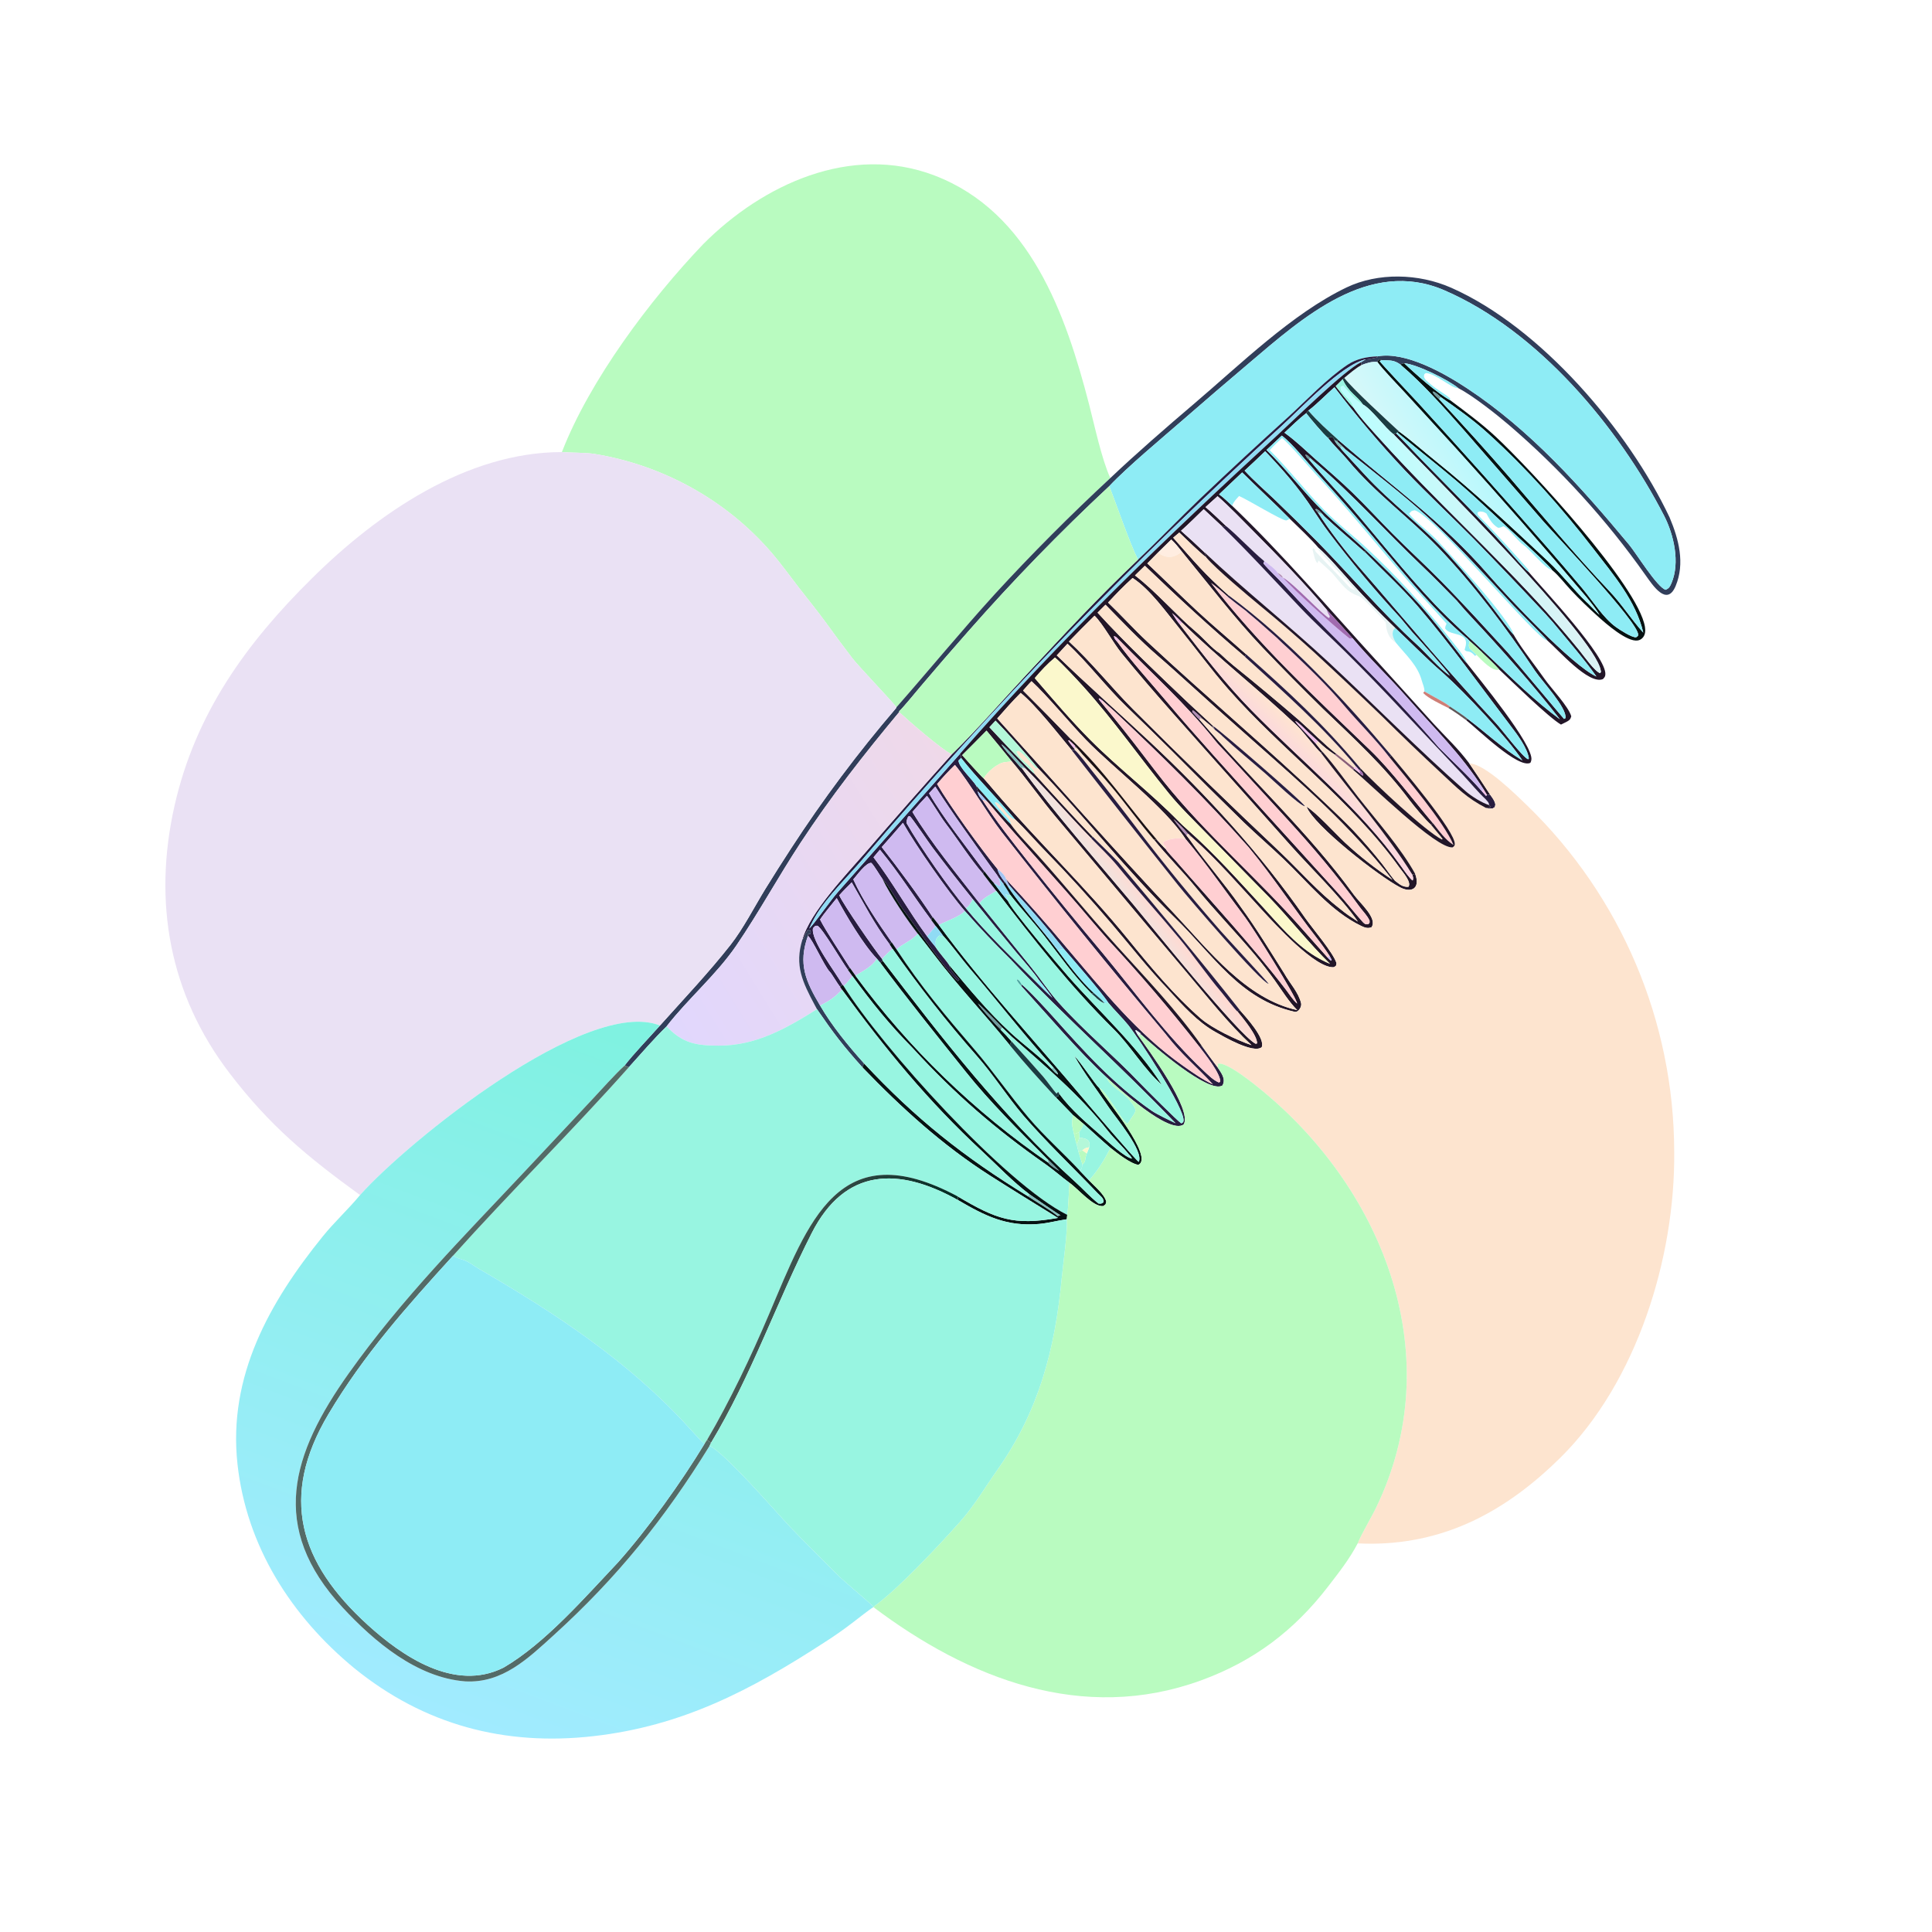 <svg width="1024" height="1024" viewBox="0 0 1024 1024" fill="none" xmlns="http://www.w3.org/2000/svg">
<path d="M297.809 239.619C312.57 201.505 344.586 158.811 372.742 129.373C404.211 97.725 451.047 76.055 495.358 93.031C545.92 112.401 564.873 166.432 577.277 214.476C580.087 225.362 583.933 243.471 588.494 253.388C567.283 273.053 546.867 293.558 527.297 314.856C509.149 334.798 492.696 354.887 475.134 374.858C474.624 373.685 455.005 353.083 451.853 348.99C447.584 343.446 442.301 336.307 437.966 330.3C433.546 324.177 428.038 317.45 423.293 311.304C418.672 305.321 413.903 298.701 409 292.993C385.018 265.078 351.311 246.468 315.022 240.583C310.65 239.873 302.713 239.981 297.809 239.619Z" fill="#B9FBC0"/>
<path d="M729.984 188.893C744.867 186.05 765.729 197.986 777.58 205.805C811.086 227.912 837.972 258.076 863.462 288.707C867.301 293.321 878.252 311.219 882.808 312.599C884.73 311.796 885.151 310.859 885.955 308.963C890.51 298.22 887.213 283.496 882.011 273.369C857.741 226.121 814.971 175.178 765.473 153.833C725.594 136.637 690.182 168.599 661.901 192.58C650.371 202.326 638.916 212.159 627.536 222.079C616.559 231.621 597.413 247.56 587.928 257.674C561.795 282.052 536.879 307.704 513.271 334.534C504.751 344.174 496.335 353.904 488.024 363.724C486.021 366.077 478.209 375.603 476.606 376.944L476.582 377.417C457.884 399.852 440.31 422.301 424.26 446.778C412.525 464.676 402.332 483.418 390.338 501.041C379.778 516.555 364.446 529.553 353.298 544.012C346.633 550.474 339.647 558.627 333.32 565.622L331.018 564.813C335.56 558.82 344.496 549.53 349.816 543.539C362.186 529.705 375.68 515.446 387.099 500.922C393.93 492.233 399.758 480.775 405.561 471.301C410.009 464.04 414.623 456.878 419.253 449.716C436.132 423.74 454.716 398.911 474.882 375.395L475.134 374.858C492.696 354.887 509.149 334.798 527.297 314.856C546.867 293.558 567.283 273.053 588.494 253.388C601.594 240.923 618.577 226.157 632.732 214.129C657.201 193.34 684.859 166.171 713.683 152.36C730.371 144.365 751.848 144.857 769.206 152.527C816.646 173.486 863.136 228.138 884.931 274.275C889.787 285.794 893.123 298.566 888.141 310.555C883.494 321.736 876.048 310.297 872.115 304.78C851.343 275.358 827.01 248.62 799.67 225.176C793.052 219.522 780.641 209.716 772.983 205.733C767.825 201.422 751.004 193.055 744.246 192.518L742.186 193.178C738.79 190.697 736.585 191.079 732.297 190.884L731.202 190.442C730.406 191.196 730.618 190.919 730.036 191.873C726.796 191.547 724.608 192.407 721.539 193.515L721.335 191.998L723.86 190.464C724.91 190.581 728.695 189.697 729.992 189.427L729.984 188.893Z" fill="#313E5A"/>
<path d="M729.984 188.893C724.399 189.086 718.86 190.203 714.19 193.354C703.307 200.698 693.021 211.599 683.272 220.568C667.307 234.965 651.539 249.579 635.972 264.405C624.982 274.951 614.111 286.291 603.175 296.621C598.597 287.531 591.978 267.908 587.928 257.674C597.413 247.56 616.559 231.621 627.536 222.079C638.916 212.159 650.371 202.326 661.901 192.58C690.182 168.599 725.594 136.637 765.473 153.833C814.971 175.178 857.741 226.121 882.011 273.369C887.213 283.496 890.51 298.22 885.955 308.963C885.151 310.859 884.73 311.796 882.808 312.599C878.252 311.219 867.301 293.321 863.462 288.707C837.972 258.076 811.086 227.912 777.58 205.805C765.729 197.986 744.867 186.05 729.984 188.893Z" fill="#8EECF5"/>
<path d="M603.176 296.623C614.112 286.293 624.983 274.953 635.973 264.407C651.54 249.581 667.308 234.967 683.273 220.57C693.022 211.601 703.308 200.7 714.191 193.356C718.861 190.205 724.4 189.088 729.985 188.895L729.993 189.429C728.696 189.699 724.911 190.583 723.861 190.466C711.083 193.285 689.932 216.096 679.209 225.863C600.242 297.774 525.933 374.64 456.733 455.993C449.042 464.919 439.227 474.476 433.064 484.292C431.487 486.832 430.09 489.479 428.886 492.215C431.435 489.839 440.156 477.256 443.957 472.966L508.831 399.519C509.429 400.938 509.526 400.472 509.383 401.709L508.022 403.077C508.046 406.534 515.877 413.605 517.53 416.64C517.773 417.806 517.864 418.298 518.272 419.408C518.344 421.123 519.526 422.861 520.718 424.022C528.28 435.621 536.447 445.926 544.981 456.739C557.95 473.151 571.166 489.366 584.625 505.379C601.908 526.263 618.327 549.058 638.082 567.624C640.284 569.693 643.197 572.584 645.966 573.711L646.747 573.402C647.014 569.015 638.524 558.569 635.599 554.707L637.058 554.448C639.78 558.239 642.545 561.998 645.353 565.726C647.244 568.633 649.923 571.826 647.919 575.328C640.821 579.954 610.953 554.118 605.135 548.593L604.436 547.645L602.105 545.967L601.767 546.255L603.035 548.532C608.491 556.115 632.268 588.335 627.341 596.035C619.583 601.382 592.673 576.689 586.585 571.099C572.645 558.435 554.526 537.198 541.333 522.672L541.5 521.764C545.277 524.664 555.121 535.467 558.818 539.606C574.876 557.582 590.543 574.989 610.566 588.801C613.28 590.673 619.873 593.764 623.065 595.333C594.52 565.542 564.628 539.182 536.15 509.057C536.064 508.567 536.176 508.852 535.519 508.388C526.537 499.456 519.778 492.386 511.409 482.88C502.556 472.824 485.415 448.228 478.577 436.11C474.873 440.437 471.13 444.728 467.346 448.985C475.906 459.891 486.625 474.334 494.288 486.022L493.579 487.63C483.806 474.583 477.045 463.285 466.37 450.357L462.982 454.4C472.916 467.295 481.406 482.734 491.382 496.286C492.763 498.046 494.345 500.182 495.791 501.84C498.146 505.439 501.2 508.572 503.205 511.627C503.331 514.003 506.785 517.277 508.494 519.202L507.752 519.971C500.888 513.877 484.525 489.863 478.755 482.172C476.25 478.833 470.327 468.066 467.849 466.087C466.024 463.551 463.574 459.084 461.817 457.344C459.064 457.072 454.238 463.844 452.267 466.115C457.573 477.736 465.352 489.035 472.653 499.488L471.487 500.472C462.835 488.841 458.422 479.737 451.432 467.683C449.187 469.94 446.935 472.154 444.816 474.531C447.163 479.677 463.614 503.56 467.545 508.294L467.869 509.19L466.622 510.373L464.737 508.121C457.393 500.411 448.529 485.356 443.487 476.028C440.888 479.366 436.76 484.11 434.654 487.392C437.908 493.78 446.428 506.448 450.509 513.018L449.426 514.061C445.795 509.082 436.301 492.541 433.302 490.663C431.649 490.716 432.478 490.496 430.916 491.937C429.511 498.154 443.156 515.716 446.591 521.981L445.249 523.04C443.788 521.244 440.933 516.219 439.807 515.072C436.902 512.112 430.413 497.383 428.221 496.019L428.375 495.102L429.486 495.004C429.883 493.571 429.898 494.296 429.198 492.777L428.348 492.765C426.627 494.601 426.883 496.355 425.268 498.034C429.251 483.497 448.617 463.422 458.856 451.621C473.877 434.181 489.089 416.905 504.488 399.797C517.129 387.558 531.907 370.544 544.118 357.467C564.082 336.088 581.942 316.784 603.176 296.623ZM496.683 415.573C503.469 427.122 519.726 449.75 528.627 460.515C529.298 463.157 530.882 465.367 532.572 467.515L531.898 468.541L529.248 465.066C528.516 463.726 526.859 461.68 525.923 460.37C515.651 445.993 505.262 431.768 495.725 416.884L492.425 420.459C499.714 433.252 512.766 449.585 521.679 461.768L521.032 463.139C514.087 455.13 507.926 445.256 501.458 436.774C497.873 432.072 494.916 426.493 491.319 421.8C488.541 424.7 486.212 427.297 483.598 430.349C493.728 447.044 507.266 463.355 519.274 478.854C528.343 490.175 537.507 501.452 546.624 512.741C551.227 518.441 556.278 526.029 560.981 531.283C574.595 546.493 590.328 559.42 604.417 574.262C607.039 577.025 624.304 594.352 626.134 595.419C626.777 594.991 627.141 594.991 627.283 594.155C628.336 587.967 603.236 549.768 597.991 543.322C594.631 539.193 590.747 535.523 587.371 531.419C583.947 525.99 568.636 508.548 563.87 502.949C555.534 492.508 546.829 482.367 537.772 472.545L537.307 471.982L534.891 469.139C534.176 467.997 533.809 467.157 533.23 465.953C544.334 477.832 555.103 490.019 565.525 502.501C584.743 525.09 602.508 547.593 626.915 564.792C631.937 568.332 637.266 572.154 642.841 574.731C634.097 565.223 626.574 559.359 618.224 548.644L617.766 548.053C588.151 512.888 559.178 477.187 530.861 440.969C522.894 430.631 513.446 414.131 506.117 405.416C502.805 408.643 499.657 412.033 496.683 415.573ZM515.64 476.656C508.33 467.607 501.171 458.437 494.167 449.149C492.21 446.507 483.464 433.602 482.269 432.623L481.384 432.748C480.778 433.737 480.225 435.779 480.623 436.48C487.674 448.917 503.392 471.283 511.957 481.409C522.62 494.461 537.356 508.545 549.385 520.621C552.143 523.452 554.964 526.221 557.845 528.927C555.52 525.494 553.187 522.629 550.599 519.411C548.517 516.086 541.332 508.002 538.578 504.695C530.871 495.399 523.225 486.052 515.64 476.656Z" fill="#281D40"/>
<path d="M428.885 492.214C430.089 489.478 431.486 486.831 433.063 484.291C439.226 474.475 449.041 464.918 456.732 455.992C525.932 374.639 600.241 297.773 679.208 225.862C689.931 216.095 711.082 193.284 723.86 190.465L721.335 191.999C712.176 196.613 686.001 222.417 677.001 230.693C619.134 283.9 560.63 340.258 508.83 399.518L443.956 472.965C440.155 477.255 431.434 489.838 428.885 492.214Z" fill="#90DBF4"/>
<path d="M732.296 190.883L731.235 191.359C731.339 191.956 749.666 211.363 751.636 213.526C774.735 238.792 797.545 264.32 820.061 290.107C826.356 297.332 832.587 304.613 838.753 311.949C844.294 318.652 849.733 327.454 856.496 332.365C858.378 333.732 865.107 338.091 867.187 337.761C867.725 337.331 868.272 337.19 868.273 336.43C868.279 329.681 825.192 284.473 818.218 276.589L776.37 228.528C765.449 216.169 754.75 203.941 742.185 193.177L744.245 192.517C750.187 198.212 761.46 208.217 768.583 212.09C776.858 218.286 785.203 224.425 792.783 231.478C811.335 248.739 868.318 310.497 871.851 332.249C872.155 334.124 872.096 336.227 870.859 337.781C870.139 338.687 869.172 339.29 868.022 339.468C862.318 340.352 851.165 330.52 847.131 326.893C842.102 322.371 837.15 317.626 832.532 312.685C829.319 309.247 826.196 305.03 822.582 302.08C821.61 300.448 811.391 290.864 809.205 288.886C796.8 277.659 784.235 265.318 771.497 254.526C762.288 246.724 752.397 239.022 743.015 231.2C742.859 230.93 742.157 230.498 741.85 230.278L740.638 229.216L741.436 228.607C748.322 233.603 754.254 238.98 760.845 244.266C781.654 260.952 801.516 279.767 821.035 297.982C827.552 304.063 834.023 312.596 841.061 319.266L841.601 319.737C843.629 321.841 845.691 323.91 847.786 325.945C845.712 322.476 843.82 320.211 841.278 317.043L840.806 316.462C818.247 289.86 795.247 263.635 771.814 237.799L744.857 208.382C741.474 204.726 732.539 195.497 730.035 191.872C730.617 190.918 730.405 191.195 731.201 190.441L732.296 190.883ZM763.621 210.47C762.45 209.464 760.711 207.66 759.34 207.513C759.705 208.99 761.585 210.457 762.787 211.603C775.4 225.118 787.774 238.856 799.901 252.81C817.471 273.26 834.57 293.797 853.142 313.428C859.686 320.346 864.789 328.489 870.971 335.311C867.082 318.519 854.976 304.41 844.628 291.012C827.751 269.16 809.234 248.374 788.788 229.797C780.728 222.474 772.53 216.704 763.621 210.47Z" fill="#061212"/>
<path d="M742.186 193.177C754.751 203.941 765.45 216.169 776.371 228.528L818.219 276.589C825.193 284.473 868.28 329.681 868.274 336.43C868.273 337.19 867.726 337.331 867.188 337.761C865.108 338.091 858.379 333.732 856.497 332.365C849.734 327.454 844.295 318.652 838.754 311.949C832.588 304.613 826.357 297.332 820.062 290.107C797.546 264.32 774.736 238.792 751.637 213.526C749.667 211.363 731.34 191.956 731.236 191.359L732.297 190.883C736.585 191.078 738.79 190.696 742.186 193.177Z" fill="#8EECF5"/>
<path d="M721.539 193.517C724.608 192.409 726.796 191.549 730.036 191.875C732.54 195.5 741.475 204.729 744.858 208.385L771.815 237.802C795.248 263.638 818.248 289.863 840.807 316.465L841.279 317.046C843.821 320.214 845.713 322.479 847.787 325.948C845.692 323.913 843.63 321.844 841.602 319.74L841.062 319.269C834.024 312.599 827.553 304.066 821.036 297.985C801.517 279.77 781.655 260.955 760.846 244.269C754.255 238.983 748.323 233.606 741.437 228.61C735.743 223.339 716.28 205.495 712.496 200.288C715.292 197.987 718.408 195.229 721.539 193.517Z" fill="url(#paint0_linear_2247_9015)"/>
<path d="M508.83 399.515C560.63 340.255 619.134 283.897 677.001 230.69C686.001 222.414 712.176 196.61 721.335 191.996L721.539 193.513C718.408 195.225 715.292 197.983 712.496 200.284L711.619 201.017C710.425 202.227 709.182 203.529 707.949 204.682C710.43 207.832 714.568 213.347 717.322 215.976C721.298 221.806 727.285 228.152 732.05 233.443C760.24 264.743 791.236 292.761 819.531 324.104C825.527 330.825 831.372 337.68 837.062 344.664C839.261 347.36 845.227 355.886 848.071 356.778C848.66 355.974 848.576 356.382 848.404 355.326C845.45 337.208 757.007 249.441 738.617 230.181L739.998 229.656L743.347 233.042C743.479 233.188 744.076 233.891 744.221 233.954C762.438 253.245 781.653 271.606 799.34 291.432C801.465 293.814 807.985 301.519 810.105 303.053C817.83 312.18 851.995 348.247 850.859 357.654C850.718 358.818 850.33 359.113 849.572 359.943C842.007 363.05 825.952 344.464 820.098 339.427C819.405 338.38 804.48 323.469 802.534 321.383C788.216 306.032 772.333 288.376 756.876 274.21C743.857 262.278 727.038 249.35 713.059 238.173C712.301 237.179 709.625 234.838 708.574 233.868L709.335 233.164C737.833 257.839 763.945 275.871 789.009 304.749C799.343 316.656 833.337 352.762 846.135 358.567C840.438 350.336 830.24 338.523 823.655 330.563L823.184 329.977L819.739 326.14L819.26 325.569C806.72 312.162 794.043 298.884 781.23 285.738C769.143 273.546 756.537 261.787 744.645 249.307C731.42 235.294 718.948 220.589 707.281 205.256C703.204 208.787 697.414 214.771 693.423 217.631L692.289 218.994C688.342 222.068 684.476 225.915 680.781 229.34L681.471 229.837C687.03 233.891 692.095 238.805 697.234 243.382C703.801 249.228 710.499 254.94 716.807 261.068C724.052 268.105 730.878 275.565 737.98 282.744C746.421 291.278 755.314 299.347 763.725 307.903C775.823 320.208 787.439 333.067 799.11 345.782C802.432 349.402 828.694 380.883 828.977 381.043L829.714 380.645C830.745 375.323 817.293 361.077 813.654 355.644C798.242 332.637 781.316 310.148 762.19 290.096C746.832 274.229 728.792 261.282 714.577 244.153C711.237 240.129 707.133 236.352 703.911 232.162C705.66 231.467 704.809 231.498 706.544 231.949C707.037 232.656 707.052 232.467 707.194 233.233C708.405 235.309 708.653 235.623 710.387 237.287L711.213 238.395L711.773 239.019C715.553 243.155 719.377 247.252 723.157 251.385C737.059 266.582 753.769 278.544 767.641 293.841C776.164 303.239 784.091 312.801 791.749 322.924C794.228 326.144 800.023 334.106 802.302 336.479L802.787 337.319C806.898 344.339 813.971 353.088 818.645 359.828C822.075 364.774 831.398 374.482 832.811 379.687C832.275 381.43 831.796 381.803 830.041 382.719C829.154 383.174 828.258 383.615 827.356 384.041C820.947 380.373 801.043 360.93 794.635 354.86C792.165 352.08 788.507 348.714 785.78 346.059L785.262 345.509L784.022 344.372L783.501 343.847L778.993 339.788L777.582 338.323L776.991 337.912C760.196 323.419 748.241 308.857 733.926 291.873C722.243 277.828 710.241 264.05 697.931 250.551C692.635 244.819 685.038 235.107 679.381 230.876L671.277 238.482C681.962 248.791 690.829 260.727 701.418 271.19C708.053 277.746 715.036 283.434 721.864 289.707C731.977 299.098 741.732 308.868 751.107 318.996C758.836 327.508 765.793 336.675 772.85 345.74C774.331 347.643 775.74 349.606 777.376 351.38C783.212 358.89 813.129 395.131 811.647 402.825C811.5 403.587 811.421 403.676 811.132 404.31C804.757 407.57 783.139 386.436 777.266 381.818L777.666 380.847C787.789 388.414 796.079 396.49 806.917 403.068C798.597 390.539 776.319 366.944 765.215 357.063L764.469 356.395C756.22 349.263 747.518 340.368 739.418 332.751C731.504 325.196 723.868 317.357 716.523 309.248C712.003 304.239 703.59 294.422 698.891 290.439C695.39 286.164 687.854 279.114 683.636 274.977C675.55 266.761 666.635 258.625 658.367 250.395L646.136 262.009C648.394 263.589 650.914 266.087 652.982 267.996C679.729 293.524 704.615 322.852 729.615 350.202L759.952 383.733C766.81 391.222 772.702 396.501 778.797 404.686C782.557 410.179 786.251 415.717 789.876 421.301L788.038 421.173L786.259 418.274C774.321 399.559 760.067 385.932 745.487 369.354C736.244 358.845 725.855 349.04 716.934 338.334C712.381 333.233 707.792 328.162 703.17 323.123C691.206 308.963 677.578 294.899 664.513 281.752C658.764 275.968 651.389 268.247 645.335 263.002L638.94 268.767C642.525 271.748 646.469 275.642 649.911 278.876C648.641 279.139 648.679 279.052 647.407 278.687L637.988 269.888C634.148 273.59 629.948 277.822 625.976 281.314C630.157 285 634.257 288.775 638.276 292.637C638.682 293.613 639.076 294.498 639.407 295.505C635.026 292.069 629.245 286.272 625.053 282.268L621.809 284.977C633.219 297.884 638.294 304.109 651.289 315.637L650.393 316.014C647.336 313.224 645.238 311.487 641.933 308.994C667.057 341.831 696.648 369.099 726.299 397.678C737.316 408.298 749.379 424.382 759.557 436.397L758.489 437.15C755.782 434.908 749.34 427.159 747.151 424.226C733.377 405.772 717.667 391.53 701.167 375.677C690.352 365.075 679.711 354.297 669.248 343.346C654.219 327.551 640.327 309.323 626.405 292.371C624.442 289.91 623.088 288.133 620.792 285.971L613.679 292.948L608.09 298.622C617.034 307.069 625.867 315.795 634.849 324.141C643.056 331.768 652.022 339.208 660.401 346.717L659.853 348.118C640.738 331.904 624.84 317.146 606.798 299.867L601.561 304.991C612.718 313.487 623.198 325.827 634.05 334.999C637.842 338.205 642.426 343.689 646.493 346.26C649.102 348.751 651.134 350.58 653.923 352.862C665.668 362.303 677.243 371.955 688.64 381.813C694.993 387.394 701.864 394.546 708.31 399.534L707.469 400.028C703.491 397.293 702.058 396.27 698.601 392.893L693.498 388.197L692.58 387.32C691.325 386.121 687.898 382.556 686.456 382.142C687.88 384.492 695.069 391.356 697.378 394.111L700.939 398.454L700.168 399.073C698.005 397.412 690.517 387.531 687.443 384.616C667.445 365.655 646.299 349.376 626.511 329.99C624.676 328.122 623.261 326.671 621.232 324.975C622.614 327.156 623.755 329.082 625.422 331.069C637.563 346.778 649.256 362.084 663.13 376.283C689.885 403.663 720.366 427.877 742.701 459.252C743.903 460.94 747.284 465.892 748.765 466.685C749.239 465.479 748.91 464.907 748.59 463.609L750.081 463.175C752.925 470.943 748.122 473.451 742.081 470.321C730.88 464.518 696.073 437.385 692.506 427.53C697.856 430.867 707.599 441.6 712.838 446.565C720.66 453.847 729.081 460.458 738.012 466.326C714.965 437.126 691.819 417.138 664.269 392.763C650.308 380.457 636.435 368.053 622.651 355.55C619.71 352.899 616.709 350.249 613.709 347.664C603.893 339.21 595.019 329.769 585.945 320.519L581.739 324.721C596.845 341.273 614.044 357.561 630.314 373.008C634.518 377 638.92 380.814 643.062 384.873L642.466 385.35L637.457 381.156L636.444 380.085C635.216 378.974 633.196 376.983 631.866 376.211L632.198 376.4L631.905 377.292C632.619 378.059 634.975 380.696 635.643 381.218C662.545 412.63 693.28 440.728 717.615 474.279C720.721 478.562 730.345 486.772 726.909 491.475C724.94 492.223 723.361 491.681 721.47 490.769C705.061 482.847 693.25 467.629 680.268 455.292C673.282 448.653 666.114 442.478 659.245 435.892C646.509 423.472 633.884 410.94 621.371 398.295C613.474 390.447 605.077 382.222 597.054 374.512C586.39 364.264 576.335 350.939 565.782 341.202L560.11 347.358C576.268 363.069 593.062 377.768 609.62 393.299C640.053 421.843 667.944 452.283 691.809 486.581C695.656 492.11 706.709 504.999 708.379 510.49C708.002 512.291 708.464 511.609 706.997 512.637C697.3 513.507 675.746 489.766 669.165 482.645C656.85 469.319 645.179 455.691 631.556 443.614C631.374 443.319 630.327 442.422 630.023 442.143L629.64 441.852C627.107 438.963 624.848 436.762 622.008 434.146C624.423 437.474 626.098 439.663 628.818 442.723L629.726 443.906L630.211 444.511C638.36 456.256 649.231 468.569 657.641 480.697C665.971 492.092 673.213 504.081 680.75 516.027C683.641 521.185 688.234 525.946 689.624 531.762C690.077 533.659 688.08 536.701 686.226 536.285C657.145 529.774 643.053 506.223 622.788 486.517C597.275 461.706 575.04 432.917 550.105 407.095C544.168 399.946 534.17 388.619 527.651 381.951L524.409 385.463C527.471 388.736 545.946 408.532 548.188 410.048C557.516 420.364 569.535 433.591 579.112 443.451L578.365 444.343C566.541 432.272 555.552 419.545 543.746 407.521L541.209 404.882L540.311 403.989C538.271 401.733 532.995 395.879 530.751 394.449C532.26 397.196 535.166 400.157 537.326 402.563L537.796 403.085L540.338 406.036L541.069 406.888L541.434 406.911C557.828 429.658 582.925 458.158 600.985 479.75C610.149 490.705 656.331 548.299 665.45 553.187L666.252 553.061C666.561 548.931 658.56 539.403 655.886 536.132L657.068 535.298C660.324 539.015 670.796 550.386 668.722 555.05C664.193 558.613 648.391 549.335 644.062 546.908C634.829 541.73 626.867 532.937 619.755 525.124L619.272 524.553C608.544 513.401 599.598 501.888 589.616 490.152C578.191 476.718 566.29 463.611 553.963 451.009C548.669 445.598 543.483 439.479 538.024 434.284C529.376 424.041 517.263 411.829 509.382 401.705C509.525 400.468 509.428 400.934 508.83 399.515ZM694.446 242.775C693.31 241.745 693.064 241.119 691.863 241.018C692.464 242.475 692.747 242.567 693.895 243.631C700.789 251.993 708.656 260.093 715.81 268.404C730.668 285.665 744.819 303.738 760.468 320.253C769.731 330.029 780.249 339.198 790.021 348.588C801.519 359.638 813.896 371.847 826.775 381.219C812.01 362.36 796.218 344.615 779.881 327.126C777.489 324.565 774.93 321.731 772.679 319.047L772.21 318.468C765.976 312.138 759.85 305.822 753.408 299.699C734.175 281.42 717.337 262.4 697.071 245.127C696.529 244.406 695.197 243.401 694.446 242.775ZM701.96 273.694C700.169 271.53 699.591 270.724 697.173 269.44L697.726 269.906L697.092 269.976L698.517 271.658C704.206 280.614 713.528 292.742 720.515 300.764C744.493 328.292 767.804 356.472 792.742 383.132C796.114 386.715 807.028 401.359 809.939 402.436L810.332 401.947C809.456 396.278 804.184 389.357 800.708 384.794C784.556 363.59 768.912 341.678 751.531 321.462C743.047 311.594 733.087 302.543 723.997 293.213C723.315 291.977 723.804 292.4 722.48 291.906C715.596 285.733 708.768 280.061 701.96 273.694ZM742.267 327.559C728.896 313.137 716.257 298.054 704.399 282.365C701.397 278.364 698.541 274.16 695.811 269.969C688.62 258.929 679.684 248.701 670.559 239.176C666.962 242.635 663.33 246.058 659.664 249.443C664.355 254.568 670.02 259.492 675.117 264.329C683.077 271.951 690.928 279.685 698.669 287.529C716.183 305.423 732.314 324.601 750.892 341.542C755.815 346.031 763.223 354.722 768.532 358.157C766.839 355.442 753.873 340.946 751.194 338.004L750.691 337.46C748.248 334.89 745.107 330.925 742.748 328.132L742.267 327.559ZM593.209 339.273C591.975 338.094 591.696 337.374 590.343 337.186C590.807 338.814 591.141 338.978 592.258 340.246C599.849 350.83 609.369 361.16 617.791 371.177C634.382 390.91 651.795 409.77 668.918 428.966L708.93 473.047C713.562 478.154 717.668 483.531 722.26 488.639C723.414 489.924 723.793 489.887 725.091 489.88C726.123 488.891 725.839 489.488 725.901 488C724.711 485.233 722.321 483.029 720.557 480.592C708.53 463.98 696.27 449.556 682.465 434.445L650.25 399.348C648.313 397.236 645.805 394.763 644.05 392.555C628.581 373.102 610.467 356.947 593.209 339.273ZM584.446 371.405L582.742 370.144L582.333 370.383C582.98 371.4 583.146 371.7 583.955 372.577C591.814 382.029 599.463 391.653 606.898 401.443C610.185 405.717 613.458 410.064 616.832 414.278C639.31 442.354 667.093 465.953 690.789 493.024C695.032 497.871 699.324 502.651 703.603 507.45C704.433 508.374 704.498 508.398 705.452 509.19L705.814 508.752L704.749 506.737C702.587 503.4 700.281 500.194 697.829 497.064C685.691 481.573 674.786 464.774 662.248 449.631L661.774 449.036C638.383 422.722 616.347 401.177 590.718 377.062L589.972 376.408C588.168 374.914 586.196 373.009 584.446 371.405ZM542.25 366.01C550.769 374.483 559.198 383.046 567.535 391.697L566.777 392.469L566.091 392.49C567.348 394.308 568.191 395.403 569.631 397.079L569.607 397.498L567.956 397.519C560.818 388.941 549.198 373.981 540.986 367.256C536.247 372.045 532.963 375.756 528.554 380.816C559.87 415.424 590.679 450.597 622.665 484.552C640.786 503.787 660.457 529.416 687.573 535.39C683.18 531.04 679.318 524.811 675.666 519.672C672.354 515.083 668.871 510.619 665.225 506.291C655.041 494.197 643.841 482.692 633.828 470.423C626.731 461.728 618.365 453.491 611.401 444.806L613.329 445.267C614.752 446.79 616.416 448.679 617.912 450.074C618.919 451.723 621.916 454.744 623.262 456.293C642.883 478.874 663.46 500.915 681.65 524.659C683.591 527.192 685.092 529.747 687.476 531.897C687.456 528.922 663.865 491.416 659.934 486.223C650.053 473.167 638.999 457.212 628.398 444.734C617.37 427.719 590.731 407.699 575.669 392.208C567.126 383.421 554.701 368.308 546.733 361.046C545.279 362.477 543.629 364.452 542.25 366.01ZM536.236 403.525C531.821 398.065 527.367 392.637 522.876 387.24C518.6 391.559 514.291 395.988 509.961 400.239C512.286 402.772 519.241 410.709 521.435 412.642C523.303 414.654 525.067 416.817 526.855 418.908C549.872 445.84 575.566 470.278 597.934 497.825C609.749 512.374 622.222 527.41 636.353 539.746C642.545 545.152 655.644 551.335 663.331 553.942C650.776 542.277 640.253 528.791 629.178 515.723C605.922 488.284 582.893 460.635 559.693 433.137C551.633 423.584 544.409 413.146 536.236 403.525ZM600.295 306.34C595.511 310.685 591.704 314.636 587.302 319.369C594.448 326.192 601.076 333.582 608.289 340.302C639.466 369.35 672.113 396.808 702.996 426.166C707.916 430.843 712.721 435.384 717.415 440.308C722.669 445.899 727.685 451.709 732.451 457.722C734.519 460.358 737.361 464.513 739.356 466.807C741.833 468.667 743.342 470.177 746.469 470.045C748.401 467.67 743.329 462.081 741.809 459.963C716.159 424.225 679.874 398.141 650.995 365.273C641.928 354.953 633.804 343.77 625.141 333.127C618.274 324.69 609.525 312.265 600.295 306.34ZM580.142 326.333C575.554 330.832 571.03 335.396 566.572 340.023C577.887 350.344 589.271 364.567 600.418 375.784C626.193 401.57 652.347 426.975 678.872 451.991C689.478 462.109 698.559 472.696 710.296 481.735C713.519 484.427 716.182 486.143 719.716 488.461C711.051 475.9 694.279 459.638 683.939 448.006C663.259 424.741 642.402 401.53 621.783 378.206C612.563 367.776 603.282 357.057 594.493 346.27C589.992 340.745 584.713 330.868 580.142 326.333ZM559.154 348.503C555.195 351.801 551.75 355.475 548.439 359.416C558.043 370.555 567.684 381.929 578.058 392.344C593.064 407.386 609.965 420.197 624.787 435.416C626.102 436.766 627.847 438.346 629.264 439.599C643.578 452.265 656.156 466.394 669.07 480.446C677.635 489.767 686.191 500.198 697.115 506.847C700.127 508.604 701.726 509.486 704.928 510.857C693.858 500.088 683.662 486.966 672.715 475.641L638.877 441.119C632.242 434.308 625.531 427.861 619.507 420.483C604.211 401.747 590.284 381.731 574.055 363.769C570.534 359.873 563.018 351.79 559.154 348.503Z" fill="#221628"/>
<path d="M744.246 192.52C751.004 193.057 767.825 201.424 772.983 205.735C769.312 205.963 760.963 197.788 755.676 197.749C754.564 198.632 754.967 198.068 754.728 199.669C755.356 201.453 756.387 202.022 757.824 203.256L758.478 203.824C761.804 206.669 765.223 208.317 768.55 211.087L768.584 212.093C761.461 208.22 750.188 198.215 744.246 192.52Z" fill="#8EECF5"/>
<path d="M711.619 201.018L712.496 200.285C716.28 205.492 735.743 223.336 741.437 228.607L740.639 229.216L739.998 229.657L738.617 230.182C734.316 227.086 726.642 216.513 722.426 214.428C719.229 209.725 714.825 208.068 711.619 201.018Z" fill="#1B3C42"/>
<path d="M707.949 204.685C709.182 203.532 710.425 202.23 711.619 201.02C714.825 208.07 719.229 209.727 722.426 214.43C719.404 213.216 714.134 207.116 711.917 204.506L710.617 205.091C709.961 208.46 716.891 211.761 717.322 215.979C714.568 213.35 710.43 207.835 707.949 204.685Z" fill="#98F5E1"/>
<path d="M717.323 215.977C716.892 211.759 709.962 208.458 710.618 205.089L711.918 204.504C714.135 207.114 719.405 213.214 722.427 214.428C726.643 216.513 734.317 227.086 738.618 230.182C757.008 249.442 845.451 337.209 848.405 355.327C848.577 356.383 848.661 355.975 848.072 356.779C845.228 355.887 839.262 347.361 837.063 344.665C831.373 337.681 825.528 330.826 819.532 324.105C791.237 292.762 760.241 264.744 732.051 233.444C727.286 228.153 721.299 221.807 717.323 215.977Z" fill="url(#paint1_linear_2247_9015)"/>
<path d="M693.424 217.633C697.415 214.773 703.205 208.789 707.282 205.258C718.949 220.591 731.421 235.296 744.646 249.309C756.538 261.789 769.144 273.548 781.231 285.74C794.044 298.886 806.721 312.164 819.261 325.571L819.74 326.142L823.185 329.979L823.656 330.565C830.241 338.525 840.439 350.338 846.136 358.569C833.338 352.764 799.344 316.658 789.01 304.751C763.946 275.873 737.834 257.841 709.336 233.166C703.571 228.011 698.505 223.504 693.424 217.633Z" fill="#8EECF5"/>
<path d="M763.623 210.473L762.789 211.606C761.587 210.46 759.707 208.993 759.342 207.516C760.713 207.663 762.452 209.467 763.623 210.473Z" fill="#6E999D"/>
<path d="M762.787 211.606L763.621 210.473C772.53 216.707 780.728 222.477 788.788 229.8C809.234 248.377 827.751 269.163 844.628 291.015C854.976 304.413 867.082 318.522 870.971 335.314C864.789 328.492 859.686 320.349 853.142 313.431C834.57 293.8 817.471 273.263 799.901 252.813C787.774 238.859 775.4 225.121 762.787 211.606Z" fill="#8EECF5"/>
<path d="M692.289 218.996L693.423 217.633C698.504 223.504 703.57 228.011 709.335 233.166L708.574 233.87L707.194 233.235C707.052 232.469 707.037 232.658 706.544 231.951C704.809 231.5 705.66 231.469 703.911 232.164C701.519 230.254 694.276 221.56 692.289 218.996Z" fill="#1B3C42"/>
<path d="M680.781 229.342C684.476 225.917 688.342 222.07 692.289 218.996C694.276 221.56 701.519 230.254 703.911 232.164C707.133 236.354 711.237 240.131 714.577 244.155C728.792 261.284 746.832 274.231 762.19 290.098C781.316 310.15 798.242 332.639 813.654 355.646C817.293 361.079 830.745 375.325 829.714 380.647L828.977 381.045C828.694 380.885 802.432 349.404 799.11 345.784C787.439 333.069 775.823 320.21 763.725 307.905C755.314 299.349 746.421 291.28 737.98 282.746C730.878 275.567 724.052 268.107 716.807 261.07C710.499 254.942 703.801 249.23 697.234 243.384C692.095 238.807 687.03 233.893 681.471 229.839L680.781 229.342Z" fill="#8EECF5"/>
<path d="M739.998 229.66L740.639 229.219L741.851 230.281C742.065 230.458 742.804 231.102 743.016 231.203C752.398 239.025 762.289 246.727 771.498 254.529C784.236 265.321 796.801 277.662 809.206 288.889C811.392 290.867 821.611 300.451 822.583 302.083C819.776 302.163 810.568 290.89 807.68 289.015C804.726 287.096 799.376 279.741 796.795 278.92C796.034 279.295 794.53 280.056 793.757 279.583C790.914 277.844 789.358 275.035 787.846 272.183C786.191 271.126 786.135 271.239 784.241 271.09L783.215 271.531C783.135 272.406 782.925 272.531 783.883 273.513C792.887 282.733 801.564 292.295 810.117 301.938C810.113 302.311 810.109 302.684 810.105 303.057C807.985 301.523 801.465 293.818 799.34 291.436C781.653 271.61 762.438 253.249 744.221 233.958L743.347 233.046L739.998 229.66Z" fill="#8EECF5"/>
<path d="M741.852 230.277C742.159 230.497 742.861 230.929 743.017 231.199C742.805 231.098 742.066 230.454 741.852 230.277Z" fill="#546B67"/>
<path d="M679.381 230.879C685.038 235.11 692.635 244.822 697.931 250.554C710.241 264.053 722.243 277.831 733.926 291.876C748.241 308.86 760.196 323.422 776.991 337.915L777.582 338.326L778.993 339.791C778.458 342.328 778.223 341.663 778.992 343.773C780.243 344.857 781.547 345.88 782.587 347.158L781.787 347.63C778.613 343.98 777.498 346.145 776.267 344.378L776.466 343.77C779.511 334.17 768.967 337.661 765.987 333.155C766.016 331.827 766.157 331.782 766.723 330.544C766.669 330.418 748.429 310.441 746.963 308.74C730.137 289.228 713.869 269.112 696.358 250.204C691.513 244.973 684.59 236.568 679.512 232.108C677.268 234.221 674.98 236.269 672.991 238.622C682.544 248.022 691.807 260.025 701.302 269.758C708.493 277.13 716.229 283.005 723.568 289.771C740.113 305.071 755.396 321.682 769.27 339.441C771.39 342.151 776.764 348.393 777.376 351.383C775.74 349.609 774.331 347.646 772.85 345.743C765.793 336.678 758.836 327.511 751.107 318.999C741.732 308.871 731.977 299.101 721.864 289.71C715.036 283.437 708.053 277.749 701.418 271.193C690.829 260.73 681.962 248.794 671.277 238.485L679.381 230.879Z" fill="#8EECF5"/>
<path d="M743.348 233.043L744.222 233.955C744.077 233.892 743.48 233.189 743.348 233.043Z" fill="#546B67"/>
<path d="M707.193 233.234L708.573 233.869C709.624 234.839 712.3 237.18 713.058 238.174C712.826 238.07 711.515 237.074 711.218 236.856L710.386 237.288C708.652 235.624 708.404 235.31 707.193 233.234Z" fill="#81BFBC"/>
<path d="M710.387 237.287L711.219 236.855C711.516 237.073 712.827 238.069 713.059 238.173C727.038 249.35 743.857 262.278 756.876 274.21C772.333 288.376 788.216 306.032 802.534 321.383C804.48 323.469 819.405 338.38 820.098 339.427C815.952 340.532 760.277 273.33 749.855 270.459C747.735 270.898 748.51 270.565 746.848 272.237C749.565 276.027 757.752 282.117 761.407 286.034C768.694 293.845 800.465 328.493 802.302 336.479C800.023 334.106 794.228 326.144 791.749 322.924C784.091 312.801 776.164 303.239 767.641 293.841C753.769 278.544 737.059 266.582 723.157 251.385C719.377 247.252 715.553 243.155 711.773 239.019L711.213 238.395L710.387 237.287Z" fill="#8EECF5"/>
<path d="M190.841 633.402C162.731 613.028 142.91 596.58 121.72 568.871C89.684 526.977 81.005 478.051 92.493 427.116C103.478 378.415 130.354 341.038 165.366 306.511C200.021 272.154 247.329 239.599 297.809 239.617C302.713 239.979 310.65 239.871 315.022 240.581C351.311 246.466 385.018 265.076 409 292.991C413.903 298.699 418.672 305.319 423.293 311.302C428.038 317.448 433.546 324.175 437.966 330.298C442.301 336.305 447.584 343.444 451.853 348.988C455.005 353.081 474.624 373.683 475.134 374.856L474.882 375.393C454.716 398.909 436.132 423.738 419.253 449.714C414.623 456.876 410.009 464.038 405.561 471.299C399.758 480.773 393.93 492.231 387.099 500.92C375.68 515.444 362.186 529.703 349.816 543.537C311.005 528.188 215.773 605.351 190.841 633.402Z" fill="#EAE1F4"/>
<path d="M670.559 239.18C679.684 248.705 688.62 258.933 695.811 269.973C698.541 274.164 701.397 278.368 704.399 282.369C716.257 298.058 728.896 313.141 742.267 327.563L742.748 328.136C745.107 330.929 748.248 334.894 750.691 337.464L751.194 338.008C753.873 340.95 766.839 355.446 768.532 358.161C763.223 354.726 755.815 346.035 750.892 341.546C732.314 324.605 716.183 305.427 698.669 287.533C690.928 279.689 683.077 271.955 675.117 264.333C670.02 259.496 664.355 254.572 659.664 249.447C663.33 246.062 666.962 242.639 670.559 239.18Z" fill="#8EECF5"/>
<path d="M694.446 242.777L693.895 243.633C692.747 242.569 692.464 242.477 691.863 241.02C693.064 241.121 693.31 241.747 694.446 242.777Z" fill="#6E999D"/>
<path d="M693.895 243.633L694.445 242.777C695.443 243.876 695.801 244.558 697.07 245.129C717.336 262.402 734.175 281.422 753.408 299.701C759.85 305.824 765.976 312.14 772.21 318.47L772.679 319.049C774.93 321.733 777.488 324.567 779.88 327.128C796.217 344.617 812.01 362.362 826.775 381.221C813.896 371.849 801.519 359.64 790.021 348.59C780.249 339.2 769.731 330.031 760.468 320.255C744.819 303.74 730.668 285.667 715.81 268.406C708.656 260.095 700.789 251.995 693.895 243.633Z" fill="#8EECF5"/>
<path d="M694.445 242.777C695.196 243.403 696.528 244.408 697.07 245.129C695.801 244.558 695.443 243.876 694.445 242.777Z" fill="#6E999D"/>
<path d="M652.983 267.999C650.915 266.09 648.395 263.592 646.137 262.012L658.368 250.398C666.636 258.628 675.551 266.764 683.637 274.98C683.115 275.268 682.315 275.601 681.752 275.856C678.973 275.717 661.753 265.062 656.739 262.892C654.864 264.976 654.25 265.497 652.983 267.999Z" fill="#8EECF5"/>
<path d="M476.606 376.946C478.209 375.605 486.021 366.079 488.024 363.726C496.335 353.906 504.751 344.176 513.271 334.536C536.879 307.706 561.795 282.054 587.928 257.676C591.978 267.91 598.597 287.533 603.175 296.623C581.941 316.784 564.081 336.088 544.117 357.467C531.906 370.544 517.128 387.558 504.487 399.797C499.385 397.594 481.35 381.884 476.582 377.419L476.606 376.946Z" fill="#B9FBC0"/>
<path d="M649.91 278.878C646.468 275.644 642.524 271.75 638.939 268.769L645.334 263.004C651.388 268.249 658.763 275.97 664.512 281.754C677.577 294.901 691.205 308.965 703.169 323.125C703.6 324.535 704.118 325.339 704.8 326.646L704.495 327.59C701.303 326.342 686.236 309.69 680.008 306.106C679.158 304.612 678.667 304.57 677.14 303.525C676.551 302.158 671.72 298.296 670.105 297.455C662.99 291.52 656.912 284.731 649.91 278.878Z" fill="#EAE1F4"/>
<path d="M698.517 271.659L697.092 269.977L697.726 269.907L697.173 269.441C699.591 270.725 700.169 271.531 701.96 273.695C700.647 272.532 700.248 271.959 698.517 271.659Z" fill="#6E999D"/>
<path d="M637.989 269.891L647.408 278.69C661.641 292.5 675.367 307.497 689.033 321.897C696.921 330.208 705.192 337.72 713.32 345.748C723.529 355.886 733.542 366.217 743.356 376.737L775.141 410.442C778.835 414.348 783.515 420.04 787.333 423.507C788.587 425.042 789.037 425.088 789.342 426.763C785.394 425.482 779.827 422.008 776.705 419.257C751.922 397.417 728.726 373.847 704.548 351.328C682.834 331.104 659.773 312.973 638.277 292.64C634.258 288.778 630.158 285.003 625.977 281.317C629.949 277.825 634.149 273.593 637.989 269.891Z" fill="#EAE1F4"/>
<path d="M698.518 271.66C700.249 271.96 700.648 272.533 701.961 273.696C708.769 280.063 715.597 285.735 722.481 291.908C722.84 292.235 723.623 293.01 723.998 293.215C733.088 302.545 743.048 311.596 751.532 321.464C768.913 341.68 784.557 363.592 800.709 384.796C804.185 389.359 809.457 396.28 810.333 401.949L809.94 402.438C807.029 401.361 796.115 386.717 792.743 383.134C767.805 356.474 744.494 328.294 720.516 300.766C713.529 292.744 704.207 280.616 698.518 271.66Z" fill="#8EECF5"/>
<path d="M647.406 278.688C648.678 279.053 648.64 279.139 649.91 278.876C656.912 284.729 662.99 291.518 670.105 297.453L669.641 298.656C672.808 302.415 677.166 306.325 680.61 310.111C700.089 331.521 721.43 351.116 741.144 372.326C748.512 380.254 755.588 387.974 762.621 396.188C770.649 404.312 777.922 410.767 785.527 419.473L787.704 421.936L788.037 421.173L789.875 421.302C791.144 423.123 792.123 424.192 792.57 426.371C792.168 428.204 792.65 427.509 791.082 428.529C789.371 428.568 789.295 428.582 787.632 428.229C788.442 428.053 789.254 427.885 790.067 427.724L789.34 426.76C789.035 425.085 788.585 425.04 787.331 423.505C783.513 420.038 778.833 414.346 775.139 410.44L743.354 376.734C733.54 366.214 723.527 355.884 713.318 345.746C705.19 337.718 696.919 330.206 689.031 321.895C675.365 307.495 661.639 292.498 647.406 278.688Z" fill="#281D40"/>
<path d="M625.054 282.27C629.246 286.274 635.027 292.071 639.408 295.507C644.488 301.568 661.6 315.848 667.846 321.006C677.563 328.974 687.08 337.183 696.388 345.625C708.578 356.865 720.643 368.238 732.583 379.742C742.857 389.931 753.296 399.952 763.897 409.801C772.367 417.665 777.268 422.858 787.634 428.231C789.297 428.584 789.373 428.569 791.084 428.53C792.652 427.51 792.17 428.205 792.572 426.372C792.125 424.193 791.146 423.124 789.877 421.303C786.252 415.719 782.558 410.181 778.798 404.688C786.786 404.574 803.654 421.344 809.673 427.167C859.215 475.257 887.231 541.32 887.363 610.364C887.957 666.564 867.552 732.541 827.074 772.564C799.232 800.093 767.375 817.896 727.416 818.196C724.808 818.207 722.201 818.151 719.596 818.028C721.71 812.783 726.648 804.703 729.383 799.043C767.758 719.633 734.189 632.005 669.373 578.366C665.71 575.335 649.655 562.105 645.332 563.892L645.653 564.776L645.353 565.724C642.545 561.996 639.78 558.237 637.058 554.446C623.402 535.155 607.54 518.656 591.778 501.225C575.244 482.939 559.762 463.485 542.913 445.444C540.588 442.954 537.644 439.613 535.727 436.867C535.661 433.581 528.685 428.917 527.258 425.25C530.17 424.586 533.928 433.591 538.025 434.286C543.484 439.481 548.67 445.6 553.964 451.011C566.291 463.613 578.192 476.72 589.617 490.154C599.599 501.89 608.545 513.403 619.273 524.555L619.756 525.126C626.868 532.939 634.83 541.732 644.063 546.91C648.392 549.337 664.194 558.615 668.723 555.052C670.797 550.388 660.325 539.017 657.069 535.3C635.903 508.487 614.764 483.131 592.787 457.061L592.292 456.524C588.138 452.199 583.405 447.694 579.113 443.453C569.536 433.593 557.517 420.366 548.189 410.05C548.358 406.864 539.4 402.141 538.777 398.261L539.822 397.995C542.249 399.04 546.911 404.779 548.967 407.106L550.106 407.097C575.041 432.919 597.276 461.708 622.789 486.519C643.054 506.225 657.146 529.776 686.227 536.287C688.081 536.703 690.078 533.661 689.625 531.764C688.235 525.948 683.642 521.187 680.751 516.029C673.214 504.083 665.972 492.094 657.642 480.699C649.232 468.571 638.361 456.258 630.212 444.513L629.727 443.908L628.819 442.725L629.641 441.854L630.024 442.145C630.856 443.459 630.28 443.074 631.557 443.616C645.18 455.693 656.851 469.321 669.166 482.647C675.747 489.768 697.301 513.509 706.998 512.639C708.465 511.611 708.003 512.293 708.38 510.492C706.71 505.001 695.657 492.112 691.81 486.583C667.945 452.285 640.054 421.845 609.621 393.301C593.063 377.77 576.269 363.071 560.111 347.36L565.783 341.204C576.336 350.941 586.391 364.266 597.055 374.514C605.078 382.224 613.475 390.449 621.372 398.297C633.885 410.942 646.51 423.474 659.246 435.894C666.115 442.48 673.283 448.655 680.269 455.294C693.251 467.631 705.062 482.849 721.471 490.771C723.362 491.683 724.941 492.225 726.91 491.477C730.346 486.774 720.722 478.564 717.616 474.281C693.281 440.73 662.546 412.632 635.644 381.22L636.454 380.572L637.458 381.158L642.467 385.352L643.845 386.717C645.02 387.664 646.2 388.584 647.327 389.587L647.799 390.081C655.199 396.975 663.444 403.663 671.084 410.332C674.126 412.987 688.946 427.142 691.69 427.335L692.507 427.532C696.074 437.387 730.881 464.52 742.082 470.323C748.123 473.453 752.926 470.945 750.082 463.177C742.585 449.558 729.404 434.635 719.732 422.334C713.876 414.887 707.079 405.184 700.94 398.456L697.379 394.113L698.602 392.895C702.059 396.272 703.492 397.295 707.47 400.03C710.738 402.759 714.022 405.466 717.323 408.153C725.774 414.956 761.368 450.17 769.954 449.109C770.595 448.534 770.941 448.476 771.054 447.555C771.848 441.029 742.443 406.544 737.514 400.516C712.014 370.266 683.189 339.162 651.29 315.639C638.295 304.111 633.22 297.886 621.81 284.979L625.054 282.27Z" fill="#FDE4CF"/>
<path d="M620.793 285.973C623.089 288.135 624.443 289.912 626.406 292.373C621.994 295.924 618.435 296.125 613.68 292.95L620.793 285.973Z" fill="#FFEDE1"/>
<path d="M698.892 290.441C703.591 294.424 712.004 304.241 716.524 309.25C723.869 317.359 731.505 325.198 739.419 332.753C737.08 335.298 738.263 337.942 739.826 340.606C736.064 338.456 734.838 334.565 734.542 330.545L734.499 329.892C732.88 328.035 722.365 316.795 720.848 316.245C713.336 313.524 712.1 310.582 706.352 304.063C705.146 302.695 700.69 298.703 698.856 297.11L698.256 298.509C696.905 297.362 696.175 293.23 695.672 291.238L696.156 290.536C697.106 291.31 696.737 291.796 697.588 292.714C703.318 298.887 709.351 304.78 715.026 311.033C715.899 311.995 717.063 312.58 718.294 312.758C712.661 306.355 704.788 298.207 698.939 291.67C698.923 291.26 698.908 290.85 698.892 290.441Z" fill="#E7F3F3"/>
<path d="M722.48 291.906C723.804 292.4 723.315 291.977 723.997 293.213C723.622 293.008 722.839 292.233 722.48 291.906Z" fill="#3E5D60"/>
<path d="M626.405 292.371C640.327 309.323 654.219 327.551 669.248 343.346C679.711 354.297 690.352 365.075 701.167 375.677C717.667 391.53 733.377 405.772 747.151 424.226C749.34 427.159 755.782 434.908 758.489 437.15L762.797 442.354L763.25 442.867C763.773 443.488 764.167 444.064 764.642 444.722L764.213 444.95C755.49 440.512 728.89 415.52 721.171 407.349C701.217 383.483 683.551 367.224 660.401 346.717C652.022 339.208 643.056 331.768 634.849 324.141C625.867 315.795 617.034 307.069 608.09 298.622L613.679 292.948C618.434 296.123 621.993 295.922 626.405 292.371Z" fill="#FDE4CF"/>
<path d="M638.275 292.641C659.771 312.974 682.832 331.105 704.546 351.329C728.724 373.848 751.92 397.418 776.703 419.258C779.825 422.009 785.392 425.483 789.34 426.764L790.067 427.727C789.254 427.888 788.442 428.057 787.632 428.233C777.266 422.86 772.365 417.667 763.895 409.803C753.294 399.954 742.855 389.933 732.581 379.744C720.641 368.24 708.576 356.867 696.386 345.627C687.078 337.185 677.561 328.976 667.844 321.008C661.598 315.85 644.486 301.57 639.406 295.509C639.075 294.502 638.681 293.617 638.275 292.641Z" fill="#221628"/>
<path d="M785.529 419.472C777.924 410.766 770.651 404.312 762.623 396.187C755.59 387.973 748.514 380.253 741.146 372.325C721.432 351.115 700.091 331.52 680.612 310.11C677.168 306.324 672.81 302.415 669.643 298.656L670.107 297.453C671.722 298.294 676.553 302.156 677.142 303.523C677.884 304.575 678.595 305.954 680.01 306.104C685.453 312.585 707.34 332.148 715.141 338.294C715.267 338.393 716.626 338.341 716.935 338.334C725.856 349.04 736.245 358.845 745.488 369.354C760.068 385.932 774.322 399.559 786.26 418.274L785.529 419.472Z" fill="#CFBAF0"/>
<path d="M646.493 346.26C642.426 343.689 637.842 338.205 634.05 334.999C623.198 325.827 612.718 313.487 601.561 304.991L606.798 299.867C624.84 317.146 640.738 331.904 659.853 348.118C679.64 366.051 701.791 385.809 718.837 406.384L717.647 407.035C714.547 404.477 711.521 401.957 708.31 399.534C701.864 394.546 694.993 387.394 688.64 381.813C677.243 371.955 665.668 362.303 653.923 352.862C653.854 349.507 653.054 348.363 650.079 347.121C650.314 347.674 651.167 348.51 651.616 349.011C650.011 347.837 648.37 346.251 646.493 346.26Z" fill="#FDE4CF"/>
<path d="M677.141 303.523C678.668 304.568 679.159 304.61 680.009 306.104C678.594 305.954 677.883 304.575 677.141 303.523Z" fill="#B28EB5"/>
<path d="M587.303 319.373C591.705 314.64 595.512 310.689 600.296 306.344C609.526 312.269 618.275 324.694 625.142 333.131C633.805 343.774 641.929 354.957 650.996 365.277C679.875 398.145 716.16 424.229 741.81 459.967C743.33 462.085 748.402 467.674 746.47 470.049C743.343 470.181 741.834 468.671 739.357 466.811C737.362 464.517 734.52 460.362 732.452 457.726C727.686 451.713 722.67 445.903 717.416 440.312C712.722 435.388 707.917 430.847 702.997 426.17C672.114 396.812 639.467 369.354 608.29 340.306C601.077 333.586 594.449 326.196 587.303 319.373Z" fill="#FDE4CF"/>
<path d="M680.01 306.105C686.238 309.689 701.305 326.341 704.497 327.589L704.802 326.645C704.12 325.338 703.602 324.534 703.171 323.124C707.793 328.163 712.382 333.234 716.935 338.335C716.626 338.342 715.267 338.394 715.141 338.295C707.34 332.149 685.453 312.586 680.01 306.105Z" fill="#A06AAF"/>
<path d="M641.934 308.996C645.239 311.489 647.337 313.226 650.394 316.016C653.701 318.709 657.072 321.321 660.504 323.85L661.204 324.511L666.979 329.385L667.696 330.025L675.999 337.355L676.518 337.808C678.547 339.732 680.887 342.057 682.964 343.859L683.685 344.534C693.95 354.249 703.455 363.35 712.608 374.165C720.363 383.33 728.922 391.637 736.32 401.199C745.249 412.18 765.303 435.653 770.387 447.851C765.95 445.032 762.833 440.536 759.558 436.399C749.38 424.384 737.317 408.3 726.3 397.68C696.649 369.101 667.058 341.833 641.934 308.996Z" fill="#FFCFD2"/>
<path d="M650.393 316.018L651.289 315.641C683.188 339.164 712.013 370.268 737.513 400.518L736.319 401.201C728.921 391.639 720.362 383.332 712.607 374.167C703.454 363.352 693.949 354.251 683.684 344.536L682.963 343.861C680.886 342.059 678.546 339.734 676.517 337.81L675.998 337.357L667.695 330.027L666.978 329.387L661.203 324.513L660.503 323.852C657.071 321.323 653.7 318.711 650.393 316.018Z" fill="#281D40"/>
<path d="M643.061 384.874C638.919 380.815 634.517 377.001 630.313 373.009C614.043 357.562 596.844 341.274 581.738 324.722L585.944 320.52C595.018 329.77 603.892 339.211 613.708 347.665C616.708 350.25 619.709 352.9 622.65 355.551C636.434 368.054 650.307 380.458 664.268 392.764C691.818 417.139 714.964 437.127 738.011 466.327C729.08 460.459 720.659 453.848 712.837 446.566C707.598 441.601 697.855 430.868 692.505 427.531L691.688 427.334C689.634 424.229 647.957 388.128 643.061 384.874Z" fill="#FDE4CF"/>
<path d="M566.572 340.026C571.03 335.399 575.554 330.835 580.142 326.336C584.713 330.871 589.992 340.748 594.493 346.273C603.282 357.06 612.563 367.779 621.783 378.209C642.402 401.533 663.259 424.744 683.939 448.009C694.279 459.641 711.051 475.903 719.716 488.464C716.182 486.146 713.519 484.43 710.296 481.738C698.559 472.699 689.478 462.112 678.872 451.994C652.347 426.978 626.193 401.573 600.418 375.787C589.271 364.57 577.887 350.347 566.572 340.026Z" fill="#FDE4CF"/>
<path d="M626.511 329.992L625.422 331.071C623.755 329.084 622.614 327.158 621.232 324.977C623.261 326.673 624.676 328.124 626.511 329.992Z" fill="#F1C0E8"/>
<path d="M625.422 331.071L626.511 329.992C646.299 349.378 667.445 365.657 687.443 384.618C690.517 387.533 698.005 397.414 700.168 399.075C715.149 418.944 736.092 443.285 748.59 463.611C748.91 464.909 749.239 465.481 748.765 466.687C747.284 465.894 743.903 460.942 742.701 459.254C720.366 427.879 689.885 403.665 663.13 376.285C649.256 362.086 637.563 346.78 625.422 331.071Z" fill="url(#paint2_linear_2247_9015)"/>
<path d="M739.417 332.754C747.517 340.371 756.219 349.266 764.468 356.398L765.214 357.066C776.318 366.947 798.596 390.542 806.916 403.071C796.078 396.493 787.788 388.417 777.665 380.85C775.863 379.304 770.691 375.976 768.513 374.487C765.413 372.003 758.887 368.868 754.955 366.483C755.008 364.182 754.182 362.98 753.621 360.886C751.4 352.604 745.311 347.346 739.824 340.607C738.261 337.943 737.078 335.299 739.417 332.754Z" fill="#8EECF5"/>
<path d="M593.21 339.275L592.259 340.247C591.142 338.979 590.808 338.816 590.344 337.188C591.697 337.375 591.976 338.096 593.21 339.275Z" fill="#F1C0E8"/>
<path d="M592.258 340.246L593.209 339.273C610.467 356.947 628.581 373.102 644.05 392.555C645.805 394.763 648.313 397.236 650.25 399.348L682.465 434.445C696.27 449.556 708.53 463.98 720.557 480.592C722.321 483.029 724.711 485.233 725.901 488C725.839 489.488 726.123 488.891 725.091 489.88C723.793 489.887 723.414 489.924 722.26 488.639C717.668 483.531 713.562 478.154 708.93 473.047L668.918 428.966C651.795 409.77 634.382 390.91 617.791 371.177C609.369 361.16 599.849 350.83 592.258 340.246Z" fill="#FFCFD2"/>
<path d="M778.993 339.789L783.501 343.848L784.022 344.373L785.262 345.51L785.78 346.06C788.507 348.715 792.165 352.081 794.635 354.861C790.818 356.154 785.357 349.766 782.587 347.156C781.547 345.878 780.243 344.855 778.992 343.771C778.223 341.661 778.458 342.326 778.993 339.789Z" fill="#B9FBC0"/>
<path d="M646.492 346.262C648.369 346.253 650.01 347.839 651.615 349.013C651.166 348.512 650.313 347.676 650.078 347.123C653.053 348.365 653.853 349.509 653.922 352.864C651.133 350.582 649.101 348.753 646.492 346.262Z" fill="#FDE4CF"/>
<path d="M660.401 346.719C683.551 367.226 701.218 383.485 721.172 407.351L720.8 408.127L720.263 408.014L718.837 406.386C701.791 385.811 679.641 366.053 659.854 348.12L660.401 346.719Z" fill="#281D40"/>
<path d="M548.439 359.417C551.75 355.476 555.195 351.802 559.154 348.504C563.018 351.791 570.534 359.874 574.055 363.77C590.284 381.732 604.211 401.748 619.507 420.484C625.531 427.862 632.242 434.309 638.877 441.12L672.715 475.642C683.662 486.967 693.858 500.089 704.928 510.858C701.726 509.487 700.127 508.605 697.115 506.848C686.191 500.199 677.635 489.768 669.07 480.447C656.156 466.395 643.578 452.266 629.264 439.6C627.847 438.347 626.102 436.767 624.787 435.417C609.965 420.198 593.064 407.387 578.058 392.345C567.684 381.93 558.043 370.556 548.439 359.417Z" fill="#FBF8CC"/>
<path d="M567.535 391.698C559.198 383.047 550.769 374.484 542.25 366.011C543.629 364.453 545.279 362.478 546.733 361.047C554.701 368.309 567.126 383.422 575.669 392.209C590.731 407.7 617.37 427.72 628.398 444.735C624.704 443.892 619.682 444.327 616.494 446.441C616.846 447.96 616.614 447.374 617.798 448.622L617.912 450.075C616.416 448.68 614.752 446.791 613.329 445.268C597.513 426.913 585.684 408.802 567.535 391.698Z" fill="#FDE4CF"/>
<path d="M767.728 375.273C764.032 373.4 756.918 370.132 754.326 367.296L754.955 366.48C758.887 368.865 765.413 372 768.513 374.484L767.728 375.273Z" fill="#CE7E76"/>
<path d="M569.751 395.859L571.361 397.061L573.871 400.006L574.537 400.697C579.739 406.323 584.554 411.552 589.462 417.402C596.849 426.208 603.921 436.179 611.402 444.808C618.366 453.493 626.732 461.73 633.829 470.425C643.842 482.694 655.042 494.199 665.226 506.293C668.872 510.621 672.355 515.085 675.667 519.674C679.319 524.813 683.181 531.042 687.574 535.392C660.458 529.418 640.787 503.789 622.666 484.554C590.68 450.599 559.871 415.426 528.555 380.818C532.964 375.758 536.248 372.047 540.987 367.258C549.199 373.983 560.819 388.943 567.957 397.521C586.399 421.186 605.702 445.716 624.359 469.06C630.139 476.291 668.034 520.541 672.409 521.455C672.158 520.782 649.682 496.544 646.974 493.432C631.789 476.097 617.2 458.249 603.234 439.918C595.274 429.4 587.17 418.992 578.926 408.697C577.052 406.347 571.662 399.173 569.608 397.5L569.632 397.081L569.751 395.859Z" fill="#FDE4CF"/>
<path d="M584.445 371.406L583.954 372.578C583.145 371.701 582.979 371.401 582.332 370.384L582.741 370.145L584.445 371.406Z" fill="#F1C0E8"/>
<path d="M583.955 372.578L584.446 371.406C586.196 373.01 588.168 374.915 589.972 376.409L590.718 377.063C616.347 401.178 638.383 422.723 661.774 449.037L662.248 449.632C674.786 464.775 685.691 481.574 697.829 497.065C700.281 500.195 702.587 503.401 704.749 506.738L703.603 507.451C699.324 502.652 695.032 497.872 690.789 493.025C667.093 465.954 639.31 442.355 616.832 414.279C613.458 410.065 610.185 405.718 606.898 401.444C599.463 391.654 591.814 382.03 583.955 372.578Z" fill="#FFCFD2"/>
<path d="M767.729 375.273L768.513 374.484C770.691 375.973 775.864 379.301 777.666 380.847L777.266 381.818C773.88 379.295 771.303 377.512 767.729 375.273Z" fill="#605658"/>
<path d="M635.642 381.222C634.974 380.7 632.618 378.063 631.904 377.296L632.197 376.404L631.865 376.215C633.195 376.987 635.215 378.978 636.443 380.089L636.452 380.574L635.642 381.222Z" fill="#B28EB5"/>
<path d="M353.299 544.013C364.447 529.554 379.779 516.556 390.339 501.042C402.333 483.419 412.526 464.677 424.261 446.779C440.311 422.302 457.885 399.853 476.583 377.418C481.351 381.883 499.386 397.593 504.488 399.796C489.089 416.904 473.877 434.18 458.856 451.62C448.617 463.421 429.251 483.496 425.268 498.033C421.065 511.728 425.315 520.474 431.891 532.821C432.257 533.513 432.632 534.201 433.014 534.883C416.721 545.096 400.702 554.288 380.765 554.207C368.878 554.159 361.873 552.976 353.299 544.013Z" fill="url(#paint3_linear_2247_9015)"/>
<path d="M636.443 380.086L637.456 381.157L636.452 380.571L636.443 380.086Z" fill="#826B77"/>
<path d="M697.377 394.114C695.068 391.359 687.879 384.495 686.455 382.145C687.897 382.559 691.324 386.124 692.579 387.323C692.764 387.51 693.301 388.094 693.497 388.2L698.6 392.896L697.377 394.114Z" fill="#F1C0E8"/>
<path d="M550.104 407.097L548.965 407.106C546.909 404.779 542.247 399.04 539.82 397.995L538.775 398.261C539.398 402.141 548.356 406.864 548.187 410.05C545.945 408.534 527.47 388.738 524.408 385.465L527.65 381.953C534.169 388.621 544.167 399.948 550.104 407.097Z" fill="#B4F8D9"/>
<path d="M642.467 385.352L643.063 384.875L643.845 386.717L642.467 385.352Z" fill="#826B77"/>
<path d="M643.062 384.875C647.958 388.129 689.636 424.23 691.69 427.335C688.946 427.142 674.125 412.987 671.083 410.332C663.443 403.663 655.198 396.975 647.798 390.081L647.326 389.587C646.199 388.584 645.019 387.664 643.844 386.717L643.062 384.875Z" fill="#281D40"/>
<path d="M692.58 387.32L693.498 388.197C693.302 388.091 692.765 387.507 692.58 387.32Z" fill="#95708D"/>
<path d="M536.236 403.527L532.376 404.003C528.809 404.45 522.776 409.46 521.435 412.644C519.241 410.711 512.286 402.774 509.961 400.241C514.291 395.99 518.6 391.561 522.876 387.242C527.367 392.639 531.821 398.067 536.236 403.527Z" fill="#B9FBC0"/>
<path d="M567.535 391.699C585.684 408.803 597.513 426.914 613.329 445.269L611.401 444.808C603.92 436.179 596.848 426.208 589.461 417.402C584.553 411.552 579.738 406.323 574.536 400.697L573.87 400.006L571.36 397.061L569.743 395.271C568.791 394.295 567.782 393.393 566.777 392.471L567.535 391.699Z" fill="#1A1013"/>
<path d="M569.632 397.083C568.192 395.407 567.349 394.312 566.092 392.494L566.778 392.473C567.783 393.395 568.792 394.297 569.744 395.273L569.751 395.861L569.632 397.083Z" fill="#F1C0E8"/>
<path d="M537.325 402.563C535.165 400.157 532.259 397.196 530.75 394.449C532.994 395.879 538.27 401.733 540.31 403.989C540.584 404.302 540.89 404.756 541.208 404.882L543.745 407.521C542.46 406.95 542.865 407.105 541.433 406.911L541.068 406.888L540.337 406.036L537.795 403.085L537.325 402.563Z" fill="#81BFBC"/>
<path d="M569.742 395.27L571.359 397.06L569.749 395.858L569.742 395.27Z" fill="#826B77"/>
<path d="M567.955 397.521L569.606 397.5C571.66 399.173 577.05 406.347 578.924 408.697C587.168 418.992 595.272 429.4 603.232 439.918C617.198 458.249 631.787 476.097 646.972 493.432C649.68 496.544 672.156 520.782 672.407 521.455C668.032 520.541 630.137 476.291 624.357 469.06C605.7 445.716 586.397 421.186 567.955 397.521Z" fill="#281D40"/>
<path d="M700.168 399.076L700.939 398.457C707.078 405.185 713.875 414.888 719.731 422.335C729.403 434.636 742.584 449.559 750.081 463.178L748.59 463.612C736.092 443.286 715.149 418.945 700.168 399.076Z" fill="#221628"/>
<path d="M707.469 400.029L708.31 399.535C711.521 401.958 714.547 404.478 717.647 407.036L717.612 407.363L717.322 408.152C714.021 405.465 710.737 402.758 707.469 400.029Z" fill="#8A5E77"/>
<path d="M736.319 401.199L737.513 400.516C742.442 406.544 771.847 441.029 771.053 447.555C770.94 448.476 770.594 448.534 769.953 449.109C761.367 450.17 725.773 414.956 717.322 408.153L717.612 407.364L720.804 409.889C721.849 410.969 721.226 410.687 722.546 411.067C722.393 409.503 722.03 409.592 720.8 408.127L721.171 407.351C728.89 415.522 755.49 440.514 764.213 444.952L764.642 444.724C764.167 444.066 763.773 443.49 763.25 442.869L762.797 442.356L758.489 437.152L759.557 436.399C762.832 440.536 765.949 445.032 770.386 447.851C765.302 435.653 745.248 412.18 736.319 401.199Z" fill="#221628"/>
<path d="M517.529 416.638C515.876 413.603 508.045 406.532 508.021 403.075L509.382 401.707C517.263 411.831 529.376 424.043 538.024 434.286C533.927 433.591 530.17 424.586 527.258 425.25C528.685 428.917 535.661 433.581 535.727 436.867C532.367 433.831 521.683 421.12 517.529 416.638Z" fill="#8EECF5"/>
<path d="M521.436 412.644C522.777 409.46 528.81 404.45 532.377 404.003L536.237 403.527C544.41 413.148 551.634 423.586 559.694 433.139C582.894 460.637 605.923 488.286 629.179 515.725C640.254 528.793 650.777 542.279 663.332 553.944C655.645 551.337 642.546 545.154 636.354 539.748C622.223 527.412 609.75 512.376 597.935 497.827C575.567 470.28 549.873 445.842 526.856 418.91C525.068 416.819 523.304 414.656 521.436 412.644Z" fill="#FDE4CF"/>
<path d="M540.311 403.992L541.209 404.885C540.891 404.759 540.585 404.305 540.311 403.992Z" fill="#6E999D"/>
<path d="M528.626 460.513C519.725 449.748 503.468 427.12 496.682 415.571C499.656 412.031 502.804 408.641 506.116 405.414C513.445 414.129 522.893 430.629 530.86 440.967C559.177 477.185 588.15 512.886 617.765 548.051L618.223 548.642C626.573 559.357 634.096 565.221 642.84 574.729C637.265 572.152 631.936 568.33 626.914 564.79C602.507 547.591 584.742 525.088 565.524 502.499C555.102 490.017 544.333 477.83 533.229 465.951C532.551 463.708 530.42 461.946 528.626 460.513Z" fill="#FFCFD2"/>
<path d="M718.836 406.387L720.262 408.015C720.76 409.12 720.758 408.768 720.803 409.89L717.611 407.365L717.646 407.038L718.836 406.387Z" fill="#F1C0E8"/>
<path d="M541.434 406.914C542.866 407.108 542.461 406.953 543.746 407.524C555.552 419.548 566.541 432.275 578.365 444.346C582.671 448.824 588.181 453.971 592.066 458.72C602.842 471.889 614.367 484.527 625.227 497.587C632.917 506.834 639.745 516.942 647.576 526.117C649.045 527.907 654.387 534.836 655.886 536.135C658.56 539.406 666.561 548.934 666.252 553.064L665.45 553.19C656.331 548.302 610.149 490.708 600.985 479.753C582.925 458.161 557.828 429.661 541.434 406.914Z" fill="url(#paint4_linear_2247_9015)"/>
<path d="M720.264 408.016L720.801 408.129C722.031 409.594 722.394 409.505 722.547 411.069C721.227 410.689 721.85 410.971 720.805 409.891C720.76 408.769 720.762 409.121 720.264 408.016Z" fill="#A06AAF"/>
<path d="M518.271 419.405C517.863 418.295 517.772 417.803 517.529 416.637C521.683 421.119 532.366 433.83 535.726 436.866C537.643 439.612 540.587 442.953 542.912 445.443C559.761 463.484 575.243 482.938 591.777 501.224C607.539 518.655 623.401 535.154 637.057 554.445L635.598 554.704C620.159 534.989 604.231 516.374 587.196 498.036C584.288 494.69 581.296 491.363 578.445 487.97C560.633 466.772 541.469 446.555 523.706 425.342C521.939 423.323 520.127 421.343 518.271 419.405Z" fill="#221628"/>
<path d="M521.678 461.767C512.765 449.584 499.713 433.251 492.424 420.458L495.724 416.883C505.261 431.767 515.65 445.992 525.922 460.369C526.858 461.679 528.515 463.725 529.247 465.065C529.72 466.546 530.002 467.52 530.335 469.036L529.86 469.648C528.268 469.273 528.163 468.597 526.706 467.943C524.985 466.097 523.256 463.771 521.678 461.767Z" fill="#CFBAF0"/>
<path d="M786.258 418.277L788.037 421.176L787.704 421.939L785.527 419.475L786.258 418.277Z" fill="#F1C0E8"/>
<path d="M520.717 424.02C519.525 422.859 518.343 421.121 518.271 419.406C520.127 421.344 521.939 423.324 523.706 425.343C522.39 424.39 522.36 424.215 520.717 424.02Z" fill="#A3C4F3"/>
<path d="M491.319 421.797C494.916 426.49 497.873 432.069 501.458 436.771C507.926 445.253 514.087 455.127 521.032 463.136C523.339 466.197 525.688 469.225 528.08 472.221C525.332 473.88 520.54 476.211 519.274 478.851C507.266 463.352 493.728 447.041 483.598 430.346C486.212 427.294 488.541 424.697 491.319 421.797Z" fill="#CFBAF0"/>
<path d="M520.717 424.02C522.36 424.215 522.39 424.39 523.706 425.343C541.469 446.556 560.633 466.773 578.445 487.971C581.296 491.364 584.288 494.691 587.196 498.037C604.231 516.375 620.159 534.99 635.598 554.705C638.523 558.567 647.013 569.013 646.746 573.4L645.965 573.709C643.196 572.582 640.283 569.691 638.081 567.622C618.326 549.056 601.907 526.261 584.624 505.377C571.165 489.364 557.949 473.149 544.98 456.737C536.446 445.924 528.279 435.619 520.717 424.02Z" fill="#FFCFD2"/>
<path d="M511.957 481.407C503.392 471.281 487.674 448.915 480.623 436.478C480.225 435.777 480.778 433.735 481.384 432.746L482.269 432.621C483.464 433.6 492.21 446.505 494.167 449.147C501.171 458.435 508.33 467.605 515.64 476.654C514.619 478.382 513.67 480.38 511.957 481.407Z" fill="#CFBAF0"/>
<path d="M622.008 434.148C624.848 436.764 627.107 438.965 629.64 441.854L628.818 442.725C626.098 439.665 624.423 437.476 622.008 434.148Z" fill="#B28EB5"/>
<path d="M478.577 436.109C485.415 448.227 502.556 472.823 511.409 482.879C508.551 485.891 501.754 488.126 497.6 490.239L494.288 486.021C486.625 474.333 475.906 459.89 467.346 448.984C471.13 444.727 474.873 440.436 478.577 436.109Z" fill="#CFBAF0"/>
<path d="M630.023 442.145C630.327 442.424 631.374 443.321 631.556 443.616C630.279 443.074 630.855 443.459 630.023 442.145Z" fill="#B395A2"/>
<path d="M579.112 443.453C583.404 447.694 588.137 452.199 592.291 456.524L592.786 457.061C614.763 483.131 635.902 508.487 657.068 535.3L655.886 536.134C654.387 534.835 649.045 527.906 647.576 526.116C639.745 516.941 632.917 506.833 625.227 497.586C614.367 484.526 602.842 471.888 592.066 458.719C588.181 453.97 582.671 448.823 578.365 444.345L579.112 443.453Z" fill="#281D40"/>
<path d="M628.398 444.736C638.999 457.214 650.053 473.169 659.934 486.225C663.865 491.418 687.456 528.924 687.476 531.899C685.092 529.749 683.591 527.194 681.65 524.661C663.46 500.917 642.883 478.876 623.262 456.295C621.916 454.746 618.919 451.725 617.912 450.076L617.798 448.623C616.614 447.375 616.846 447.961 616.494 446.442C619.682 444.328 624.704 443.893 628.398 444.736Z" fill="#FFCFD2"/>
<path d="M466.368 450.355C477.043 463.283 483.804 474.581 493.577 487.628L495.901 490.77C494.447 492.556 492.884 494.569 491.38 496.284C481.404 482.732 472.914 467.293 462.98 454.398L466.368 450.355Z" fill="#CFBAF0"/>
<path d="M452.266 466.115C454.237 463.844 459.063 457.072 461.816 457.344C463.573 459.084 466.023 463.551 467.848 466.087C471.59 473.995 481.019 488.014 486.493 494.953C483.204 498.506 478.71 500.128 475.152 503.159L472.652 499.488C465.351 489.035 457.572 477.736 452.266 466.115Z" fill="#CFBAF0"/>
<path d="M528.625 460.512C530.419 461.945 532.55 463.707 533.228 465.95C533.807 467.154 534.174 467.994 534.889 469.136L534.367 470.186L532.57 467.512C530.88 465.364 529.296 463.154 528.625 460.512Z" fill="#A3C4F3"/>
<path d="M521.031 463.137L521.678 461.766C523.256 463.77 524.985 466.096 526.706 467.942C528.835 470.764 531.942 475.081 534.274 477.565C535.669 481.665 561.957 512.677 566.335 517.665C582.542 536.132 602.53 554.114 615.84 575.016C606.753 567.231 599.016 554.132 590.455 545.678C567.08 522.593 548.06 498.275 528.079 472.222C525.687 469.226 523.338 466.198 521.031 463.137Z" fill="#061212"/>
<path d="M529.246 465.062L531.896 468.538C532.581 469.618 534.915 473.133 535.287 474.095L534.996 474.768L532.942 473.902C533.546 475.195 534.114 476.147 534.273 477.564C531.941 475.08 528.834 470.762 526.705 467.94C528.162 468.594 528.267 469.271 529.859 469.646L530.334 469.034C530.001 467.518 529.719 466.543 529.246 465.062Z" fill="#90DBF4"/>
<path d="M467.848 466.086C470.326 468.065 476.249 478.832 478.754 482.171C484.524 489.862 500.887 513.877 507.751 519.971L508.493 519.201C506.784 517.276 503.33 514.002 503.204 511.626C514.029 524.609 523.318 535.895 535.757 547.461C542.269 553.517 551.886 560.545 557.427 566.528C558.636 567.884 559.175 568.69 560.801 569.534C560.537 568.098 559.333 567.042 558.291 565.765C543.319 549.47 528.575 530.356 514.093 513.467C509.268 507.84 504.793 501.415 499.813 495.92C498.702 494.271 497.143 492.373 495.902 490.771L493.578 487.629L494.287 486.021L497.599 490.239C520.363 521.335 548.857 552.144 573.75 581.778C577.034 585.688 601.855 614.822 603.557 615.81C606.413 610.138 591.119 592.039 588.035 587.459C581.886 578.327 574.667 569.064 569.311 559.461C573.417 563.717 580.308 574.606 582.668 576.713L582.935 577.167C586.513 583.139 611.84 613.444 603.355 617.411C599.096 616.727 592.072 611.162 588.572 608.398C583.874 604.395 579.028 599.904 574.406 595.765L568.709 591.012L559.493 581.521C561.13 581.179 561.102 580.992 561.36 579.583C567.919 588.674 576.417 595.5 584.752 602.909C587.632 605.469 596.52 613.634 600.004 614.08C599.614 613.438 599.44 613.085 598.961 612.507L598.407 611.988C595.07 607.721 590.626 603.724 587.279 599.466C572.146 580.215 554.423 565.549 536.225 549.492L535.554 548.849L531.281 544.704C529.705 542.865 520.062 533.26 518.347 531.828C520.313 534.988 525.435 540.413 528.044 543.311C528.74 544.064 529.804 545.297 530.528 545.944C532.659 548.049 534.143 549.645 536.096 551.903L535.194 553.96C522.047 537.728 507.609 522.553 494.976 505.903C492.186 502.225 489.324 498.599 486.493 494.952C481.019 488.013 471.59 473.994 467.848 466.086Z" fill="#061212"/>
<path d="M531.896 468.538L532.57 467.512L534.367 470.186C542.68 482.313 551.704 491.766 560.484 503.522C566.337 511.256 572.626 519.712 579.734 526.332L578.414 526.513C568.608 516.731 561.891 506.751 553.375 495.906C547.583 488.53 541.073 481.565 535.288 474.095C534.916 473.133 532.581 469.618 531.896 468.538Z" fill="#061212"/>
<path d="M451.43 467.68C458.42 479.734 462.833 488.838 471.485 500.469L473.07 502.897C471.234 504.404 469.023 506.404 467.543 508.291C463.612 503.557 447.161 479.674 444.814 474.528C446.933 472.151 449.185 469.937 451.43 467.68Z" fill="#CFBAF0"/>
<path d="M534.367 470.187L534.889 469.137L537.305 471.98L537.77 472.543C546.827 482.365 555.532 492.506 563.868 502.947L560.483 503.523C551.703 491.767 542.68 482.314 534.367 470.187Z" fill="#90DBF4"/>
<path d="M528.079 472.223C548.06 498.276 567.08 522.594 590.455 545.679C599.016 554.133 606.753 567.232 615.84 575.017C602.53 554.115 582.542 536.133 566.335 517.666C561.957 512.678 535.669 481.666 534.274 477.566C534.115 476.149 533.547 475.197 532.943 473.904L534.997 474.77L535.288 474.097C541.073 481.567 547.584 488.532 553.376 495.908C561.892 506.753 568.608 516.733 578.414 526.515L580.805 528.612L581.271 529.112C582.993 530.466 583.47 530.973 585.455 531.781C585.916 531.809 586.86 531.534 587.37 531.418C590.746 535.522 594.63 539.192 597.99 543.321C603.235 549.767 628.335 587.966 627.282 594.154C627.14 594.99 626.776 594.99 626.133 595.418C624.303 594.351 607.038 577.024 604.416 574.261C590.327 559.419 574.594 546.492 560.98 531.282C556.277 526.028 551.226 518.44 546.623 512.74C537.506 501.451 528.342 490.174 519.273 478.853C520.539 476.213 525.331 473.882 528.079 472.223Z" fill="#98F5E1"/>
<path d="M443.485 476.027C448.527 485.355 457.391 500.41 464.735 508.12C462.544 512.107 457.363 514.712 453.378 517.08L450.507 513.017C446.426 506.447 437.906 493.779 434.652 487.391C436.758 484.109 440.886 479.365 443.485 476.027Z" fill="#CFBAF0"/>
<path d="M515.638 476.652C523.223 486.048 530.869 495.395 538.576 504.691C541.33 507.998 548.515 516.083 550.597 519.408L549.383 520.617C537.354 508.541 522.618 494.457 511.955 481.405C513.668 480.378 514.617 478.38 515.638 476.652Z" fill="#98F5E1"/>
<path d="M511.409 482.879C519.778 492.385 526.537 499.455 535.519 508.387L536.15 509.056C564.628 539.181 594.52 565.541 623.065 595.332C619.873 593.763 613.28 590.672 610.566 588.8C590.543 574.988 574.876 557.581 558.818 539.605C555.121 535.466 545.277 524.663 541.5 521.763C540.65 520.382 540.565 520.004 539.246 519.053L538.987 519.645C539.952 521.198 540.073 521.335 541.333 522.671C554.526 537.197 572.645 558.434 586.585 571.098C587.455 575.11 595.583 579.089 598.766 583.172C603.774 589.596 601.96 588.475 597.896 595.391L597.129 595.468C593.389 592.036 585.909 577.642 582.669 576.713C580.309 574.606 573.418 563.717 569.312 559.461C574.668 569.064 581.887 578.327 588.036 587.459C591.12 592.039 606.414 610.138 603.558 615.81C601.856 614.822 577.035 585.688 573.751 581.778C548.858 552.144 520.364 521.335 497.6 490.239C501.754 488.126 508.551 485.891 511.409 482.879Z" fill="#98F5E1"/>
<path d="M446.591 521.978C443.156 515.713 429.511 498.151 430.916 491.934C432.478 490.493 431.649 490.713 433.302 490.66C436.301 492.538 445.795 509.079 449.426 514.058L451.85 517.422C450.675 518.77 448.382 521.598 447.166 522.658L446.591 521.978Z" fill="#CFBAF0"/>
<path d="M495.902 490.77C497.143 492.372 498.702 494.27 499.813 495.919L498.894 496.23L497.938 495.816C495.818 497.475 495.668 498.661 496.091 501.356L495.79 501.838C494.344 500.18 492.762 498.044 491.381 496.284C492.885 494.569 494.448 492.556 495.902 490.77Z" fill="#90DBF4"/>
<path d="M425.267 498.031C426.882 496.352 426.626 494.598 428.347 492.762L429.197 492.774C429.897 494.293 429.882 493.568 429.485 495.001L428.374 495.099L428.22 496.016C422.902 510.912 427.006 519.995 434.679 532.983C440.943 543.741 449.581 554.278 457.911 563.565L457.218 565.839C446.838 554.282 441.852 547.746 433.013 534.881C432.631 534.199 432.256 533.511 431.89 532.819C425.314 520.472 421.064 511.726 425.267 498.031Z" fill="#313E5A"/>
<path d="M486.493 494.949C489.324 498.596 492.186 502.222 494.976 505.9C507.609 522.55 522.047 537.725 535.194 553.957C543.139 563.718 551.002 572.331 559.493 581.518L568.709 591.009C567.896 595.41 568.231 596.794 569.273 601.163C569.685 602.882 570.126 604.98 570.665 606.635L571.652 610.496L573.713 617.204C573.224 619.475 573.661 619.067 572.256 620.446C563.47 611.011 553.569 602.284 545.233 592.468C535.441 580.939 526.347 567.72 516.493 556.251C501.117 538.353 488.101 522.884 475.152 503.155C478.71 500.124 483.204 498.502 486.493 494.949Z" fill="#98F5E1"/>
<path d="M499.812 495.919C504.792 501.414 509.267 507.839 514.092 513.466C528.574 530.355 543.318 549.469 558.29 565.764L557.426 566.527C551.885 560.544 542.268 553.516 535.756 547.46C523.317 535.894 514.028 524.608 503.203 511.625C501.198 508.57 498.144 505.437 495.789 501.838L496.09 501.356C495.667 498.661 495.817 497.475 497.937 495.816L498.893 496.23L499.812 495.919Z" fill="#98F5E1"/>
<path d="M428.22 496.016C430.412 497.38 436.901 512.109 439.806 515.069C440.932 516.216 443.787 521.241 445.248 523.037L446.301 524.583C442.596 528.32 440.528 529.922 435.849 532.369L435.12 532.756L434.679 532.983C427.006 519.995 422.902 510.912 428.22 496.016Z" fill="#CFBAF0"/>
<path d="M471.487 500.468L472.653 499.484L475.153 503.155C488.102 522.884 501.118 538.353 516.494 556.251C526.348 567.72 535.442 580.939 545.234 592.468C553.57 602.284 563.471 611.011 572.257 620.446L577.2 625.612C580.247 628.861 585.398 633.024 586.343 636.873C585.846 638.777 586.344 638.007 584.757 639.237C579.547 639.949 571.489 630.141 566.867 626.919C562.54 623.747 558.459 620.069 554.075 617.006C527.792 598.644 505.936 579.739 484.287 556.107L483.814 555.594C471.253 542.863 462.297 531.731 451.85 517.421L449.426 514.057L450.509 513.014L453.38 517.077C481.71 555.64 516.307 589.177 555.732 616.294C556.856 617.978 559.636 619.481 561.408 620.581C559.465 618.542 557.473 616.551 555.433 614.609L554.333 613.565C539.732 598.97 524.817 584.261 511.901 568.119C496.655 549.065 481.217 529.929 466.622 510.369L467.869 509.186C499.776 550.877 530.635 590.779 569.676 626.206C573.93 630.066 577.681 634.294 582.222 637.89C584.079 637.966 583.235 638.173 584.847 637.243C585.114 634.99 583.423 634.173 581.644 632.307C568.831 618.861 554.334 605.149 542.287 591.138C533.737 581.06 526.371 569.467 517.656 559.585C501.408 541.16 487.154 522.957 473.072 502.896L471.487 500.468Z" fill="#061212"/>
<path d="M467.545 508.292C469.025 506.405 471.236 504.405 473.072 502.898C487.154 522.959 501.408 541.162 517.656 559.587C526.371 569.469 533.737 581.062 542.287 591.14C554.334 605.151 568.831 618.863 581.644 632.309C583.423 634.175 585.114 634.992 584.847 637.245C583.235 638.175 584.079 637.968 582.222 637.892C577.681 634.296 573.93 630.068 569.676 626.208C530.635 590.781 499.776 550.879 467.869 509.188L467.545 508.292Z" fill="#98F5E1"/>
<path d="M560.484 503.521L563.869 502.945C568.635 508.544 583.946 525.986 587.37 531.415C586.86 531.531 585.916 531.806 585.455 531.778C583.805 529.783 581.689 528.059 579.735 526.331C572.627 519.711 566.337 511.255 560.484 503.521Z" fill="#8EECF5"/>
<path d="M703.604 507.451L704.75 506.738L705.815 508.753L705.453 509.191C704.499 508.399 704.434 508.375 703.604 507.451Z" fill="#CFBAF0"/>
<path d="M464.736 508.117L466.621 510.369C481.216 529.929 496.654 549.065 511.9 568.119C524.816 584.261 539.731 598.97 554.332 613.565C554.701 613.956 555.001 614.361 555.432 614.609L555.731 616.294C516.306 589.177 481.709 555.64 453.379 517.077C457.364 514.709 462.545 512.104 464.736 508.117Z" fill="#98F5E1"/>
<path d="M535.518 508.387C536.175 508.851 536.063 508.566 536.149 509.056L535.518 508.387Z" fill="#3E5D60"/>
<path d="M451.848 517.422C462.295 531.732 471.251 542.864 483.812 555.595L484.285 556.108C505.934 579.74 527.79 598.645 554.073 617.007C558.457 620.07 562.538 623.748 566.865 626.92C566.579 629.54 566.134 642.521 565.642 643.895C532.609 627.478 467.254 554.782 447.164 522.658C448.38 521.598 450.673 518.77 451.848 517.422Z" fill="#98F5E1"/>
<path d="M541.332 522.669C540.072 521.333 539.951 521.196 538.986 519.643L539.245 519.051C540.564 520.002 540.649 520.38 541.499 521.761L541.332 522.669Z" fill="#4BA6A1"/>
<path d="M550.599 519.41C553.187 522.628 555.52 525.492 557.845 528.925C554.964 526.219 552.143 523.45 549.385 520.619L550.599 519.41Z" fill="#8EECF5"/>
<path d="M445.248 523.039L446.59 521.98L447.165 522.66C467.255 554.784 532.61 627.48 565.643 643.897L565.411 646.224C560.548 646.93 555.643 648.283 550.759 648.719C533.444 650.263 521.954 644.359 507.721 636.052L507.679 634.167C527.919 646.116 537.189 649.724 560.728 645.522C548.692 638.097 536.61 630.665 524.686 623.063C499.691 607.129 477.706 587.15 457.218 565.841L457.911 563.567C485.305 592.955 510.868 613.211 544.893 634.063C549.712 637.283 555.732 640.713 560.152 644.136L560.745 644.6L561.273 644.181L562.215 644.175C562.66 644.82 546.401 633.54 545.62 633.001C536.519 626.132 528.82 617.875 520.493 610.165C492.075 583.853 469.072 555.834 446.301 524.585L445.248 523.039Z" fill="#061212"/>
<path d="M446.302 524.586C469.073 555.835 492.076 583.854 520.494 610.166C528.821 617.876 536.52 626.133 545.621 633.002L544.894 634.064C510.869 613.212 485.306 592.956 457.912 563.568C449.582 554.281 440.944 543.744 434.68 532.986L435.121 532.759L435.85 532.372C440.529 529.925 442.597 528.323 446.302 524.586Z" fill="#98F5E1"/>
<path d="M578.414 526.513L579.735 526.332C581.689 528.06 583.805 529.784 585.455 531.779C583.47 530.971 582.993 530.464 581.271 529.11L580.805 528.61L578.414 526.513Z" fill="#1B3C42"/>
<path d="M528.045 543.311C525.436 540.413 520.314 534.988 518.348 531.828C520.063 533.26 529.706 542.865 531.282 544.704L530.644 545.343L528.045 543.311Z" fill="#6E999D"/>
<path d="M353.299 544.013C361.873 552.976 368.878 554.159 380.765 554.207C400.702 554.288 416.721 545.096 433.014 534.883C441.853 547.748 446.839 554.284 457.219 565.841C477.707 587.15 499.692 607.129 524.687 623.063C536.611 630.665 548.693 638.097 560.729 645.522C537.19 649.724 527.92 646.116 507.68 634.167C444.482 600.264 428.505 647.456 407.505 696.78C398.113 718.838 386.928 742.461 374.786 763.127L373.428 765.237C371.169 763.493 366.147 757.777 363.937 755.37C332.547 721.169 293.905 695.744 254.026 672.62C250.999 670.865 248.062 668.352 244.656 667.458C242.725 666.951 241.838 666.531 240.141 665.53C270.36 631.858 303.305 599.406 333.321 565.623C339.648 558.628 346.634 550.475 353.299 544.013Z" fill="#98F5E1"/>
<path d="M190.841 633.404C215.773 605.353 311.005 528.19 349.816 543.539C344.496 549.53 335.56 558.82 331.018 564.813C326.303 569.021 318.546 577.77 314.014 582.582L279.061 619.884C245.819 655.356 213.317 687.834 184.871 727.862C154.512 770.581 142.2 809.597 181.682 852.109C198.407 870.118 220.955 889.207 246.606 891.165C266.347 892.219 279.847 879.047 293.421 866.736C326.905 836.368 352.4 804.813 376.11 766.303C384.723 770.543 410.825 800.855 418.85 809.348C425.712 816.611 434.05 824.625 441.153 831.956C448.162 839.189 455.977 844.912 462.971 851.608L462.941 851.811C461.151 852.777 454.137 858.341 452.008 859.961C447.124 863.714 442.076 867.249 436.879 870.555C397.783 895.94 361.45 914.901 314.439 920.209C267.378 925.522 224.785 914.233 187.745 884.149C154.326 856.618 130.619 819.448 125.873 776.013C120.774 729.342 142.824 690.205 171.157 655.207C177.256 647.672 184.639 640.917 190.841 633.404Z" fill="url(#paint5_linear_2247_9015)"/>
<path d="M528.045 543.309L530.644 545.341L530.529 545.942C529.805 545.295 528.741 544.062 528.045 543.309Z" fill="#3E5D60"/>
<path d="M530.642 545.342L531.28 544.703L535.553 548.848L536.224 549.491C554.422 565.548 572.145 580.214 587.278 599.465C590.625 603.723 595.069 607.72 598.406 611.987L598.96 612.506C599.439 613.084 599.613 613.437 600.003 614.079C596.519 613.633 587.631 605.468 584.751 602.908C576.416 595.499 567.918 588.673 561.359 579.582L560.845 578.693L560.483 579.111L560.028 579.655C558.501 578.137 554.865 572.871 552.903 570.62C547.367 564.267 541.773 558.124 536.095 551.902C534.142 549.644 532.658 548.048 530.527 545.943L530.642 545.342Z" fill="#98F5E1"/>
<path d="M603.034 548.53L601.766 546.253L602.104 545.965L604.435 547.643L604.431 548.5L603.034 548.53Z" fill="#E7F3F3"/>
<path d="M604.436 547.645L605.135 548.593L604.432 548.502L604.436 547.645Z" fill="#7D838C"/>
<path d="M603.034 548.53L604.431 548.5L605.134 548.591C610.952 554.116 640.82 579.952 647.918 575.326C649.922 571.824 647.243 568.631 645.352 565.724L645.652 564.776L645.331 563.892C649.654 562.105 665.709 575.335 669.372 578.366C734.188 632.005 767.757 719.633 729.382 799.043C726.647 804.703 721.709 812.783 719.595 818.028C715.254 826.343 709.696 833.367 704.032 840.734C685.861 864.37 664.398 880.513 636.445 890.685C573.927 913.436 513.354 889.801 462.941 851.811L462.971 851.608C475.404 842.932 498.101 818.644 508.745 806.677C516.445 798.019 522.13 788.278 528.46 779.308C550.683 747.82 559.172 715.164 562.752 677.327C563.36 670.894 565.964 652.367 565.411 646.223L565.643 643.896C566.135 642.522 566.58 629.541 566.866 626.921C571.488 630.143 579.546 639.951 584.756 639.239C586.343 638.009 585.845 638.779 586.342 636.875C585.397 633.026 580.246 628.863 577.199 625.614C581.98 620.242 585.334 614.759 588.572 608.397C592.072 611.161 599.096 616.726 603.355 617.41C611.84 613.443 586.513 583.138 582.935 577.166L582.668 576.712C585.908 577.641 593.388 592.035 597.128 595.467L597.895 595.39C601.959 588.474 603.773 589.595 598.765 583.171C595.582 579.088 587.454 575.109 586.584 571.097C592.672 576.687 619.582 601.38 627.34 596.033C632.267 588.333 608.49 556.113 603.034 548.53Z" fill="#B9FBC0"/>
<path d="M536.095 551.902C541.773 558.124 547.367 564.267 552.903 570.62C554.865 572.871 558.501 578.137 560.028 579.655L560.483 579.111L560.845 578.693L561.359 579.582C561.101 580.991 561.129 581.178 559.492 581.52C551.001 572.333 543.138 563.72 535.193 553.959L536.095 551.902Z" fill="#1B3C42"/>
<path d="M376.11 766.302C352.4 804.812 326.905 836.368 293.421 866.736C279.847 879.047 266.347 892.218 246.606 891.164C220.955 889.206 198.407 870.118 181.682 852.109C142.2 809.597 154.512 770.581 184.871 727.862C213.317 687.834 245.819 655.355 279.061 619.883L314.014 582.581C318.546 577.769 326.303 569.021 331.018 564.812L333.32 565.622C303.304 599.405 270.359 631.857 240.14 665.529C215.462 692.617 192.726 718.142 174.015 749.633C148.102 793.246 158.473 828.125 194.946 861.273C212.8 877.499 240.821 897 266.88 883.879C288.99 870.993 310.106 846.515 327.631 828.013C343.765 809.804 361.011 785.675 373.427 765.236L374.785 763.125L376.853 764.729L376.11 766.302Z" fill="#546B67"/>
<path d="M558.292 565.766C559.334 567.043 560.538 568.099 560.802 569.535C559.176 568.691 558.637 567.885 557.428 566.529L558.292 565.766Z" fill="#81BFBC"/>
<path d="M568.71 591.012L574.407 595.765C573.638 597.347 573.053 598.809 571.921 600.147L569.274 601.166C568.232 596.797 567.897 595.413 568.71 591.012Z" fill="#B9FBC0"/>
<path d="M574.406 595.766C579.028 599.905 583.874 604.396 588.572 608.399C585.334 614.761 581.98 620.244 577.199 625.616L572.256 620.45C573.661 619.071 573.224 619.479 573.713 617.208C575.538 615.728 574.949 614.655 575.75 612.157L576.001 611.395C576.417 610.522 576.934 609.03 577.298 608.08C578.165 603.821 575.497 603.438 572.119 602.934L571.92 600.148C573.052 598.81 573.637 597.348 574.406 595.766Z" fill="#98F5E1"/>
<path d="M569.273 601.164L571.92 600.145L572.119 602.931C571.63 604.338 571.362 605.312 570.665 606.636C570.126 604.981 569.685 602.883 569.273 601.164Z" fill="#B9FBC0"/>
<path d="M572.118 602.934C575.496 603.438 578.164 603.821 577.297 608.08C575.211 608.507 575.304 608.441 573.631 609.734L571.651 610.5L570.664 606.639C571.361 605.315 571.629 604.341 572.118 602.934Z" fill="#B4F8D9"/>
<path d="M573.633 609.732C575.306 608.439 575.213 608.505 577.299 608.078C576.935 609.028 576.418 610.52 576.002 611.393L573.633 609.732Z" fill="#FBF8CC"/>
<path d="M571.652 610.496L573.632 609.73L576.001 611.391L575.75 612.154C574.949 614.652 575.538 615.724 573.713 617.204L571.652 610.496Z" fill="#B9FBC0"/>
<path d="M554.332 613.566L555.432 614.61C555.001 614.362 554.701 613.957 554.332 613.566Z" fill="#546B67"/>
<path d="M555.432 614.609C557.472 616.551 559.464 618.542 561.407 620.581C559.635 619.481 556.855 617.978 555.731 616.294L555.432 614.609Z" fill="#6E999D"/>
<path d="M507.679 634.167L507.721 636.052C476.322 618.5 447.919 618.79 430.214 653.588C411.686 690.005 397.977 729.745 376.853 764.731L374.785 763.127C386.927 742.461 398.112 718.838 407.504 696.78C428.504 647.456 444.481 600.264 507.679 634.167Z" fill="url(#paint6_linear_2247_9015)"/>
<path d="M376.852 764.731C397.976 729.745 411.685 690.005 430.213 653.588C447.918 618.79 476.321 618.5 507.72 636.052C521.953 644.359 533.443 650.263 550.758 648.719C555.642 648.283 560.547 646.93 565.41 646.224C565.963 652.368 563.359 670.895 562.751 677.328C559.171 715.165 550.682 747.821 528.459 779.309C522.129 788.279 516.444 798.02 508.744 806.678C498.1 818.645 475.403 842.933 462.97 851.609C455.976 844.913 448.161 839.19 441.152 831.957C434.049 824.626 425.711 816.612 418.849 809.349C410.824 800.856 384.722 770.544 376.109 766.304L376.852 764.731Z" fill="#98F5E1"/>
<path d="M544.893 634.062L545.62 633C546.401 633.539 562.66 644.819 562.215 644.174L561.273 644.18L560.745 644.599L560.152 644.135C555.732 640.712 549.712 637.282 544.893 634.062Z" fill="#81BFBC"/>
<path d="M373.427 765.234C361.011 785.673 343.765 809.803 327.631 828.012C310.106 846.514 288.99 870.991 266.88 883.877C240.821 896.998 212.8 877.498 194.946 861.272C158.473 828.124 148.102 793.245 174.015 749.632C192.726 718.141 215.462 692.615 240.14 665.527C241.837 666.528 242.724 666.948 244.655 667.455C248.061 668.349 250.998 670.862 254.025 672.617C293.904 695.741 332.546 721.166 363.936 755.367C366.146 757.774 371.168 763.49 373.427 765.234Z" fill="#8EECF5"/>
<defs>
<linearGradient id="paint0_linear_2247_9015" x1="754.134" y1="273.693" x2="803.455" y2="246.648" gradientUnits="userSpaceOnUse">
<stop stop-color="#D6F8F9"/>
<stop offset="1" stop-color="#ACF8FE"/>
</linearGradient>
<linearGradient id="paint1_linear_2247_9015" x1="802.972" y1="267.91" x2="754.651" y2="292.768" gradientUnits="userSpaceOnUse">
<stop stop-color="#DCF2F5"/>
<stop offset="1" stop-color="#B9FFFF"/>
</linearGradient>
<linearGradient id="paint2_linear_2247_9015" x1="692.914" y1="391.367" x2="682.458" y2="402.195" gradientUnits="userSpaceOnUse">
<stop stop-color="#FEE3D1"/>
<stop offset="1" stop-color="#FAD4E1"/>
</linearGradient>
<linearGradient id="paint3_linear_2247_9015" x1="514.109" y1="419.606" x2="343.319" y2="525.086" gradientUnits="userSpaceOnUse">
<stop stop-color="#EFD9E9"/>
<stop offset="1" stop-color="#E1D7FD"/>
</linearGradient>
<linearGradient id="paint4_linear_2247_9015" x1="608.585" y1="475.619" x2="599.298" y2="482.709" gradientUnits="userSpaceOnUse">
<stop stop-color="#FFDAD2"/>
<stop offset="1" stop-color="#EFE4E0"/>
</linearGradient>
<linearGradient id="paint5_linear_2247_9015" x1="383.472" y1="556.979" x2="247.989" y2="915.301" gradientUnits="userSpaceOnUse">
<stop stop-color="#7FF2E0"/>
<stop offset="1" stop-color="#A1EBFF"/>
</linearGradient>
<linearGradient id="paint6_linear_2247_9015" x1="487.912" y1="709.05" x2="395.545" y2="685.24" gradientUnits="userSpaceOnUse">
<stop stop-color="#002A22"/>
<stop offset="1" stop-color="#4D5D59"/>
</linearGradient>
</defs>
</svg>

